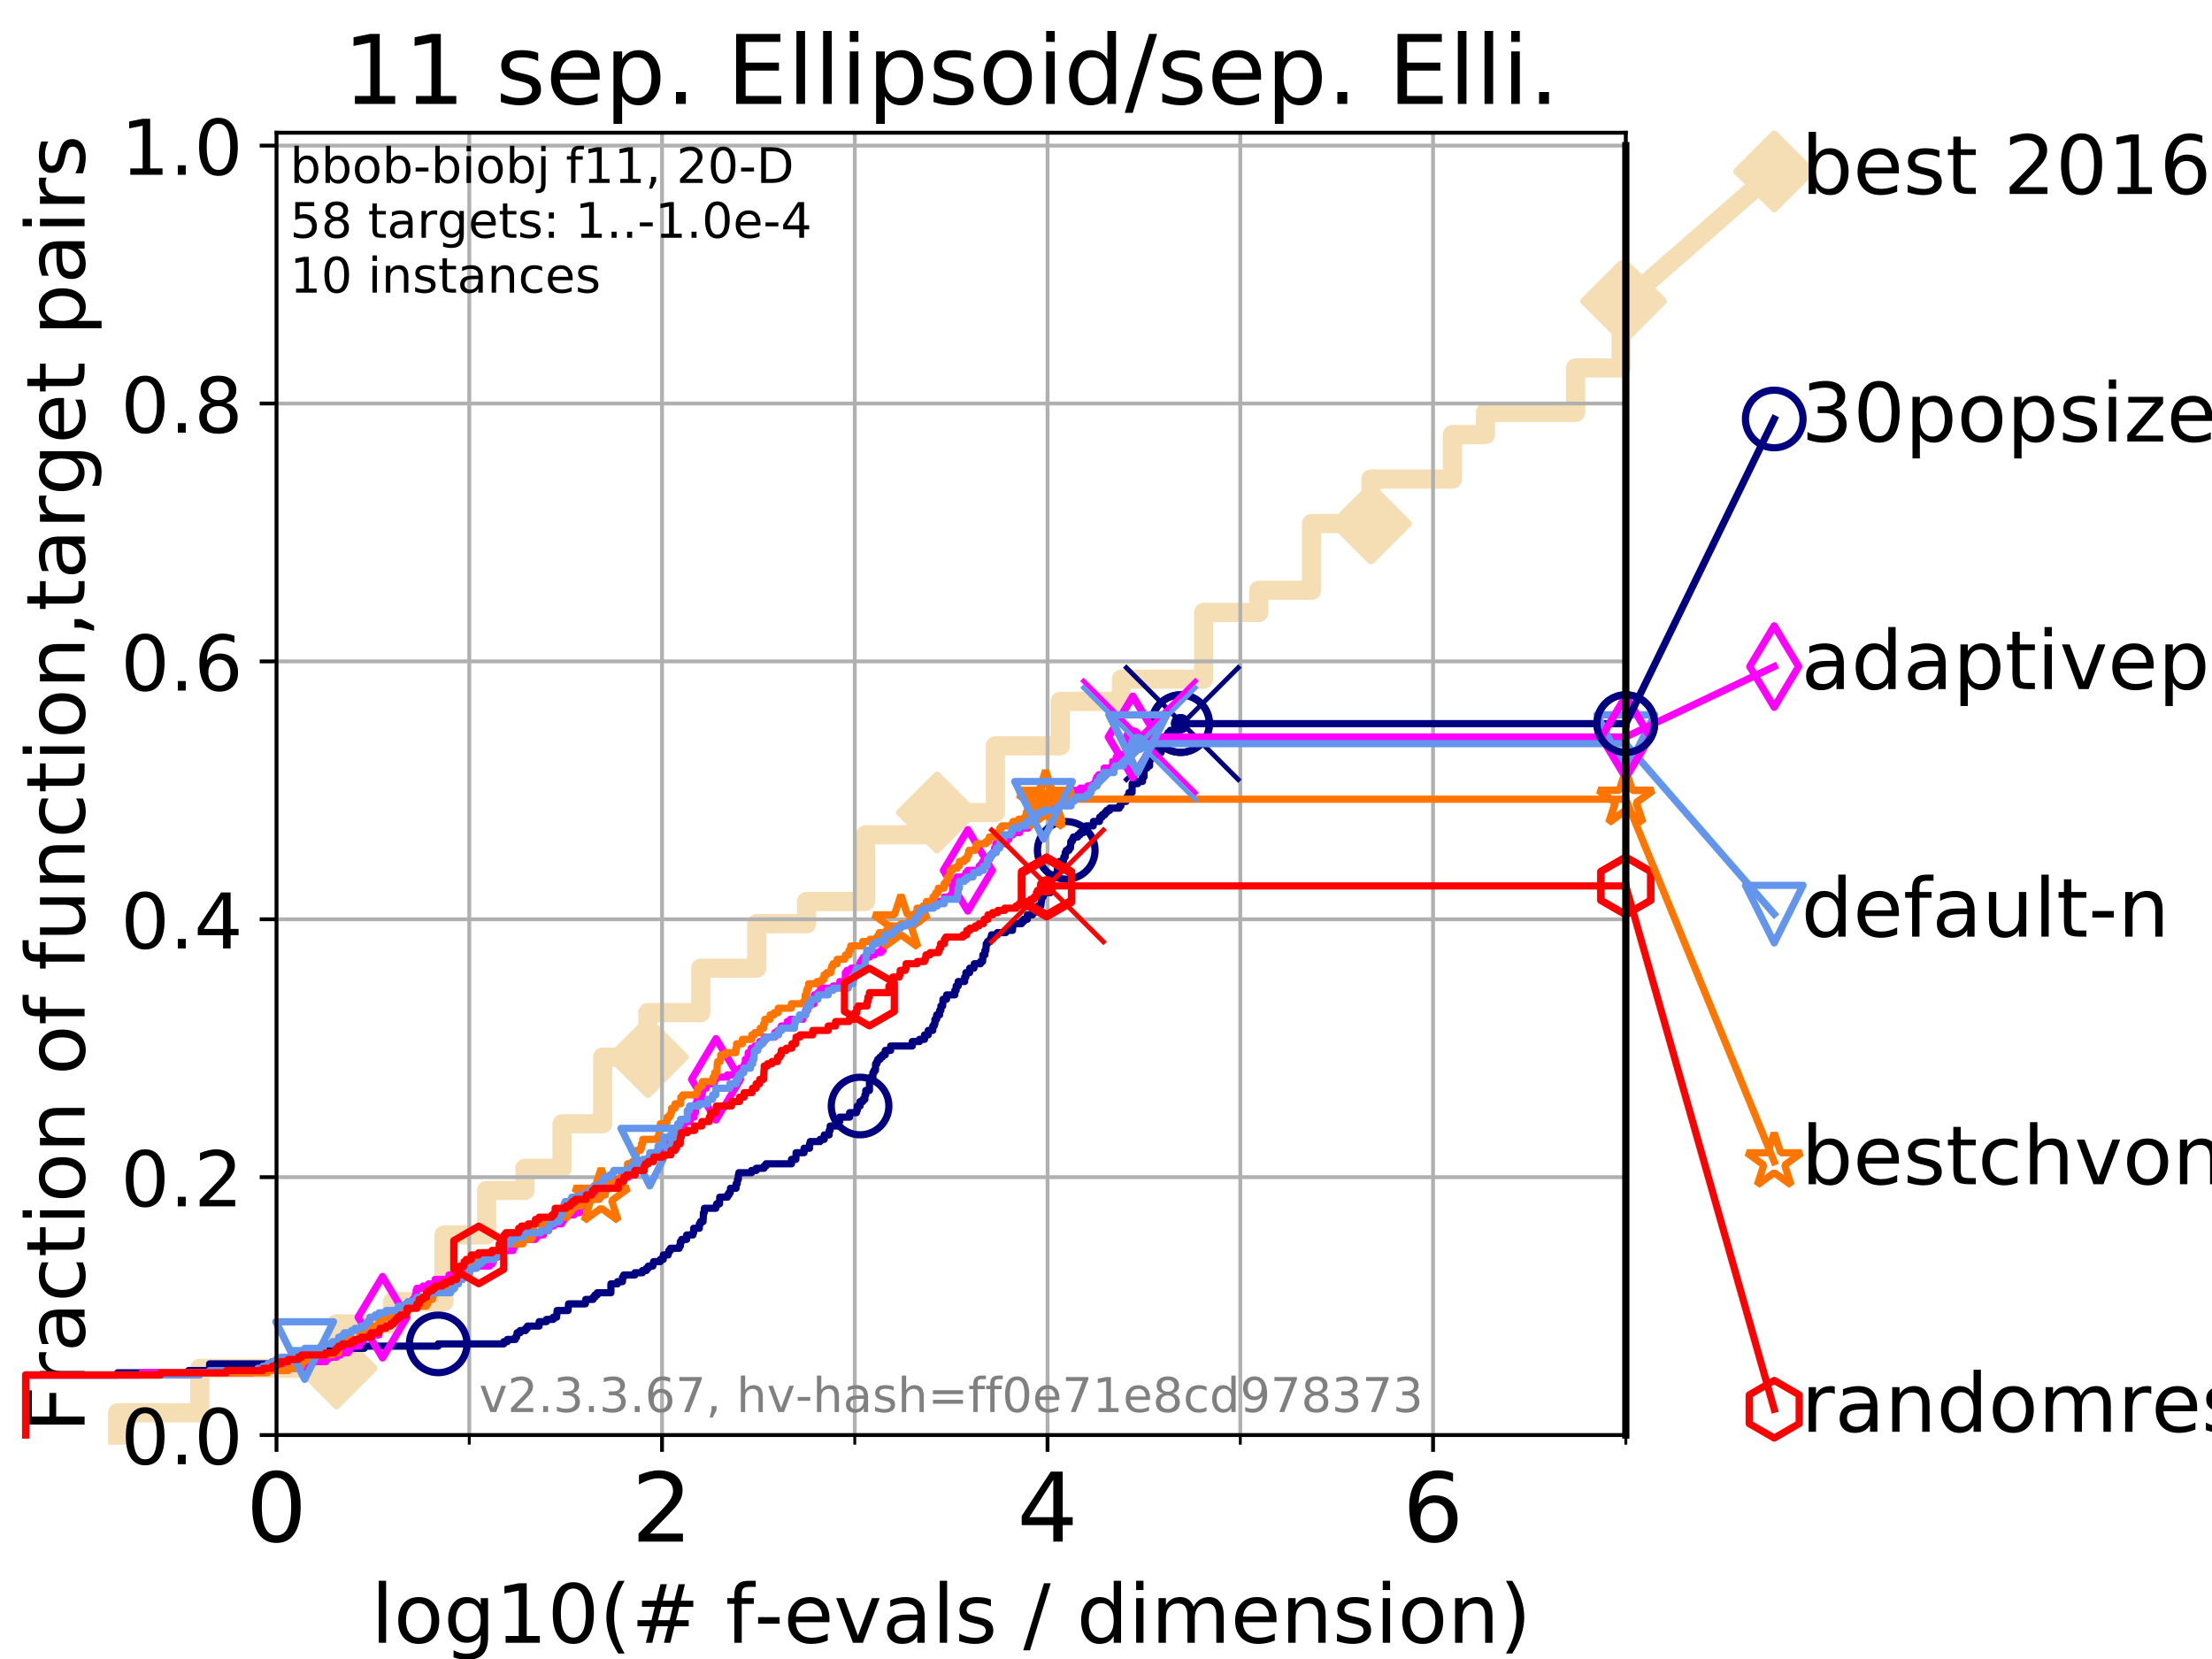 <?xml version="1.0" encoding="utf-8" standalone="no"?>
<!DOCTYPE svg PUBLIC "-//W3C//DTD SVG 1.1//EN"
  "http://www.w3.org/Graphics/SVG/1.1/DTD/svg11.dtd">
<!-- Created with matplotlib (https://matplotlib.org/) -->
<svg height="345.6pt" version="1.1" viewBox="0 0 460.8 345.6" width="460.8pt" xmlns="http://www.w3.org/2000/svg" xmlns:xlink="http://www.w3.org/1999/xlink">
 <defs>
  <style type="text/css">
*{stroke-linecap:butt;stroke-linejoin:round;}
  </style>
 </defs>
 <g id="figure_1">
  <g id="patch_1">
   <path d="M 0 345.6 
L 460.8 345.6 
L 460.8 0 
L 0 0 
z
" style="fill:#ffffff;"/>
  </g>
  <g id="axes_1">
   <g id="patch_2">
    <path d="M 57.6 298.944 
L 338.688 298.944 
L 338.688 27.648 
L 57.6 27.648 
z
" style="fill:#ffffff;"/>
   </g>
   <g id="line2d_1">
    <path d="M 24.516 298.944 
L 24.516 294.313 
L 41.621 294.313 
L 41.621 285.05 
L 70.119 285.05 
L 70.119 275.788 
L 81.776 275.788 
L 81.776 271.157 
L 92.504 271.157 
L 92.504 257.263 
L 101.366 257.263 
L 101.366 248.001 
L 109.357 248.001 
L 109.357 243.37 
L 117.088 243.37 
L 117.088 234.107 
L 125.542 234.107 
L 125.542 220.214 
L 134.963 220.214 
L 134.963 210.951 
L 145.982 210.951 
L 145.982 201.689 
L 157.642 201.689 
L 157.642 192.426 
L 168.025 192.426 
L 168.025 187.795 
L 180.307 187.795 
L 180.307 173.901 
L 195.195 173.901 
L 195.195 169.27 
L 207.358 169.27 
L 207.358 155.377 
L 220.863 155.377 
L 220.863 146.114 
L 233.603 146.114 
L 233.603 141.483 
L 250.743 141.483 
L 250.743 127.589 
L 262.229 127.589 
L 262.229 122.958 
L 273.221 122.958 
L 273.221 109.065 
L 285.6 109.065 
L 285.6 99.802 
L 302.574 99.802 
L 302.574 90.54 
L 309.453 90.54 
L 309.453 85.909 
L 328.238 85.909 
L 328.238 76.646 
L 337.717 76.646 
L 337.717 62.753 
L 338.688 62.753 
" style="fill:none;stroke:#f5deb3;stroke-linecap:square;stroke-width:4;"/>
   </g>
   <g id="line2d_2">
    <defs>
     <path d="M 0 7.778 
L 7.778 0 
L 0 -7.778 
L -7.778 0 
z
" id="m8b464365bf" style="stroke:#f5deb3;stroke-linejoin:miter;stroke-width:1.5;"/>
    </defs>
    <g>
     <use style="fill:#f5deb3;stroke:#f5deb3;stroke-linejoin:miter;stroke-width:1.5;" x="70.119" xlink:href="#m8b464365bf" y="285.05"/>
     <use style="fill:#f5deb3;stroke:#f5deb3;stroke-linejoin:miter;stroke-width:1.5;" x="134.963" xlink:href="#m8b464365bf" y="220.214"/>
     <use style="fill:#f5deb3;stroke:#f5deb3;stroke-linejoin:miter;stroke-width:1.5;" x="195.195" xlink:href="#m8b464365bf" y="169.27"/>
     <use style="fill:#f5deb3;stroke:#f5deb3;stroke-linejoin:miter;stroke-width:1.5;" x="285.6" xlink:href="#m8b464365bf" y="109.065"/>
     <use style="fill:#f5deb3;stroke:#f5deb3;stroke-linejoin:miter;stroke-width:1.5;" x="337.717" xlink:href="#m8b464365bf" y="62.753"/>
     <use style="fill:#f5deb3;stroke:#f5deb3;stroke-linejoin:miter;stroke-width:1.5;" x="338.688" xlink:href="#m8b464365bf" y="62.753"/>
    </g>
   </g>
   <g id="line2d_3">
    <path style="fill:none;stroke:#f5deb3;stroke-linecap:square;stroke-width:4;"/>
    <g/>
   </g>
   <g id="line2d_4">
    <path d="M 338.688 62.753 
L 369.608 35.706 
" style="fill:none;stroke:#f5deb3;stroke-linecap:square;stroke-width:4;"/>
    <g>
     <use style="fill:#f5deb3;stroke:#f5deb3;stroke-linejoin:miter;stroke-width:1.5;" x="338.688" xlink:href="#m8b464365bf" y="62.753"/>
     <use style="fill:#f5deb3;stroke:#f5deb3;stroke-linejoin:miter;stroke-width:1.5;" x="369.608" xlink:href="#m8b464365bf" y="35.706"/>
    </g>
   </g>
   <g id="matplotlib.axis_1">
    <g id="xtick_1">
     <g id="line2d_5">
      <path clip-path="url(#pc62adcfea1)" d="M 57.6 298.944 
L 57.6 27.648 
" style="fill:none;stroke:#b0b0b0;stroke-linecap:square;stroke-width:0.8;"/>
     </g>
     <g id="line2d_6">
      <defs>
       <path d="M 0 0 
L 0 3.5 
" id="m0680362429" style="stroke:#000000;stroke-width:0.8;"/>
      </defs>
      <g>
       <use style="stroke:#000000;stroke-width:0.8;" x="57.6" xlink:href="#m0680362429" y="298.944"/>
      </g>
     </g>
     <g id="text_1">
      <!-- 0 -->
      <defs>
       <path d="M 31.781 66.406 
Q 24.172 66.406 20.328 58.906 
Q 16.5 51.422 16.5 36.375 
Q 16.5 21.391 20.328 13.891 
Q 24.172 6.391 31.781 6.391 
Q 39.453 6.391 43.281 13.891 
Q 47.125 21.391 47.125 36.375 
Q 47.125 51.422 43.281 58.906 
Q 39.453 66.406 31.781 66.406 
z
M 31.781 74.219 
Q 44.047 74.219 50.516 64.516 
Q 56.984 54.828 56.984 36.375 
Q 56.984 17.969 50.516 8.266 
Q 44.047 -1.422 31.781 -1.422 
Q 19.531 -1.422 13.062 8.266 
Q 6.594 17.969 6.594 36.375 
Q 6.594 54.828 13.062 64.516 
Q 19.531 74.219 31.781 74.219 
z
" id="DejaVuSans-48"/>
      </defs>
      <g transform="translate(51.237 321.141)scale(0.2 -0.2)">
       <use xlink:href="#DejaVuSans-48"/>
      </g>
     </g>
    </g>
    <g id="xtick_2">
     <g id="line2d_7">
      <path clip-path="url(#pc62adcfea1)" d="M 137.911 298.944 
L 137.911 27.648 
" style="fill:none;stroke:#b0b0b0;stroke-linecap:square;stroke-width:0.8;"/>
     </g>
     <g id="line2d_8">
      <g>
       <use style="stroke:#000000;stroke-width:0.8;" x="137.911" xlink:href="#m0680362429" y="298.944"/>
      </g>
     </g>
     <g id="text_2">
      <!-- 2 -->
      <defs>
       <path d="M 19.188 8.297 
L 53.609 8.297 
L 53.609 0 
L 7.328 0 
L 7.328 8.297 
Q 12.938 14.109 22.625 23.891 
Q 32.328 33.688 34.812 36.531 
Q 39.547 41.844 41.422 45.531 
Q 43.312 49.219 43.312 52.781 
Q 43.312 58.594 39.234 62.25 
Q 35.156 65.922 28.609 65.922 
Q 23.969 65.922 18.812 64.312 
Q 13.672 62.703 7.812 59.422 
L 7.812 69.391 
Q 13.766 71.781 18.938 73 
Q 24.125 74.219 28.422 74.219 
Q 39.75 74.219 46.484 68.547 
Q 53.219 62.891 53.219 53.422 
Q 53.219 48.922 51.531 44.891 
Q 49.859 40.875 45.406 35.406 
Q 44.188 33.984 37.641 27.219 
Q 31.109 20.453 19.188 8.297 
z
" id="DejaVuSans-50"/>
      </defs>
      <g transform="translate(131.548 321.141)scale(0.2 -0.2)">
       <use xlink:href="#DejaVuSans-50"/>
      </g>
     </g>
    </g>
    <g id="xtick_3">
     <g id="line2d_9">
      <path clip-path="url(#pc62adcfea1)" d="M 218.222 298.944 
L 218.222 27.648 
" style="fill:none;stroke:#b0b0b0;stroke-linecap:square;stroke-width:0.8;"/>
     </g>
     <g id="line2d_10">
      <g>
       <use style="stroke:#000000;stroke-width:0.8;" x="218.222" xlink:href="#m0680362429" y="298.944"/>
      </g>
     </g>
     <g id="text_3">
      <!-- 4 -->
      <defs>
       <path d="M 37.797 64.312 
L 12.891 25.391 
L 37.797 25.391 
z
M 35.203 72.906 
L 47.609 72.906 
L 47.609 25.391 
L 58.016 25.391 
L 58.016 17.188 
L 47.609 17.188 
L 47.609 0 
L 37.797 0 
L 37.797 17.188 
L 4.891 17.188 
L 4.891 26.703 
z
" id="DejaVuSans-52"/>
      </defs>
      <g transform="translate(211.859 321.141)scale(0.2 -0.2)">
       <use xlink:href="#DejaVuSans-52"/>
      </g>
     </g>
    </g>
    <g id="xtick_4">
     <g id="line2d_11">
      <path clip-path="url(#pc62adcfea1)" d="M 298.533 298.944 
L 298.533 27.648 
" style="fill:none;stroke:#b0b0b0;stroke-linecap:square;stroke-width:0.8;"/>
     </g>
     <g id="line2d_12">
      <g>
       <use style="stroke:#000000;stroke-width:0.8;" x="298.533" xlink:href="#m0680362429" y="298.944"/>
      </g>
     </g>
     <g id="text_4">
      <!-- 6 -->
      <defs>
       <path d="M 33.016 40.375 
Q 26.375 40.375 22.484 35.828 
Q 18.609 31.297 18.609 23.391 
Q 18.609 15.531 22.484 10.953 
Q 26.375 6.391 33.016 6.391 
Q 39.656 6.391 43.531 10.953 
Q 47.406 15.531 47.406 23.391 
Q 47.406 31.297 43.531 35.828 
Q 39.656 40.375 33.016 40.375 
z
M 52.594 71.297 
L 52.594 62.312 
Q 48.875 64.062 45.094 64.984 
Q 41.312 65.922 37.594 65.922 
Q 27.828 65.922 22.672 59.328 
Q 17.531 52.734 16.797 39.406 
Q 19.672 43.656 24.016 45.922 
Q 28.375 48.188 33.594 48.188 
Q 44.578 48.188 50.953 41.516 
Q 57.328 34.859 57.328 23.391 
Q 57.328 12.156 50.688 5.359 
Q 44.047 -1.422 33.016 -1.422 
Q 20.359 -1.422 13.672 8.266 
Q 6.984 17.969 6.984 36.375 
Q 6.984 53.656 15.188 63.938 
Q 23.391 74.219 37.203 74.219 
Q 40.922 74.219 44.703 73.484 
Q 48.484 72.75 52.594 71.297 
z
" id="DejaVuSans-54"/>
      </defs>
      <g transform="translate(292.17 321.141)scale(0.2 -0.2)">
       <use xlink:href="#DejaVuSans-54"/>
      </g>
     </g>
    </g>
    <g id="xtick_5">
     <g id="line2d_13">
      <path clip-path="url(#pc62adcfea1)" d="M 97.755 298.944 
L 97.755 27.648 
" style="fill:none;stroke:#b0b0b0;stroke-linecap:square;stroke-width:0.8;"/>
     </g>
     <g id="line2d_14">
      <defs>
       <path d="M 0 0 
L 0 2 
" id="m384bdbbd06" style="stroke:#000000;stroke-width:0.6;"/>
      </defs>
      <g>
       <use style="stroke:#000000;stroke-width:0.6;" x="97.755" xlink:href="#m384bdbbd06" y="298.944"/>
      </g>
     </g>
    </g>
    <g id="xtick_6">
     <g id="line2d_15">
      <path clip-path="url(#pc62adcfea1)" d="M 178.066 298.944 
L 178.066 27.648 
" style="fill:none;stroke:#b0b0b0;stroke-linecap:square;stroke-width:0.8;"/>
     </g>
     <g id="line2d_16">
      <g>
       <use style="stroke:#000000;stroke-width:0.6;" x="178.066" xlink:href="#m384bdbbd06" y="298.944"/>
      </g>
     </g>
    </g>
    <g id="xtick_7">
     <g id="line2d_17">
      <path clip-path="url(#pc62adcfea1)" d="M 258.377 298.944 
L 258.377 27.648 
" style="fill:none;stroke:#b0b0b0;stroke-linecap:square;stroke-width:0.8;"/>
     </g>
     <g id="line2d_18">
      <g>
       <use style="stroke:#000000;stroke-width:0.6;" x="258.377" xlink:href="#m384bdbbd06" y="298.944"/>
      </g>
     </g>
    </g>
    <g id="xtick_8">
     <g id="line2d_19">
      <path clip-path="url(#pc62adcfea1)" d="M 338.688 298.944 
L 338.688 27.648 
" style="fill:none;stroke:#b0b0b0;stroke-linecap:square;stroke-width:0.8;"/>
     </g>
     <g id="line2d_20">
      <g>
       <use style="stroke:#000000;stroke-width:0.6;" x="338.688" xlink:href="#m384bdbbd06" y="298.944"/>
      </g>
     </g>
    </g>
    <g id="text_5">
     <!-- log10(# f-evals / dimension) -->
     <defs>
      <path d="M 9.422 75.984 
L 18.406 75.984 
L 18.406 0 
L 9.422 0 
z
" id="DejaVuSans-108"/>
      <path d="M 30.609 48.391 
Q 23.391 48.391 19.188 42.75 
Q 14.984 37.109 14.984 27.297 
Q 14.984 17.484 19.156 11.844 
Q 23.344 6.203 30.609 6.203 
Q 37.797 6.203 41.984 11.859 
Q 46.188 17.531 46.188 27.297 
Q 46.188 37.016 41.984 42.703 
Q 37.797 48.391 30.609 48.391 
z
M 30.609 56 
Q 42.328 56 49.016 48.375 
Q 55.719 40.766 55.719 27.297 
Q 55.719 13.875 49.016 6.219 
Q 42.328 -1.422 30.609 -1.422 
Q 18.844 -1.422 12.172 6.219 
Q 5.516 13.875 5.516 27.297 
Q 5.516 40.766 12.172 48.375 
Q 18.844 56 30.609 56 
z
" id="DejaVuSans-111"/>
      <path d="M 45.406 27.984 
Q 45.406 37.75 41.375 43.109 
Q 37.359 48.484 30.078 48.484 
Q 22.859 48.484 18.828 43.109 
Q 14.797 37.75 14.797 27.984 
Q 14.797 18.266 18.828 12.891 
Q 22.859 7.516 30.078 7.516 
Q 37.359 7.516 41.375 12.891 
Q 45.406 18.266 45.406 27.984 
z
M 54.391 6.781 
Q 54.391 -7.172 48.188 -13.984 
Q 42 -20.797 29.203 -20.797 
Q 24.469 -20.797 20.266 -20.094 
Q 16.062 -19.391 12.109 -17.922 
L 12.109 -9.188 
Q 16.062 -11.328 19.922 -12.344 
Q 23.781 -13.375 27.781 -13.375 
Q 36.625 -13.375 41.016 -8.766 
Q 45.406 -4.156 45.406 5.172 
L 45.406 9.625 
Q 42.625 4.781 38.281 2.391 
Q 33.938 0 27.875 0 
Q 17.828 0 11.672 7.656 
Q 5.516 15.328 5.516 27.984 
Q 5.516 40.672 11.672 48.328 
Q 17.828 56 27.875 56 
Q 33.938 56 38.281 53.609 
Q 42.625 51.219 45.406 46.391 
L 45.406 54.688 
L 54.391 54.688 
z
" id="DejaVuSans-103"/>
      <path d="M 12.406 8.297 
L 28.516 8.297 
L 28.516 63.922 
L 10.984 60.406 
L 10.984 69.391 
L 28.422 72.906 
L 38.281 72.906 
L 38.281 8.297 
L 54.391 8.297 
L 54.391 0 
L 12.406 0 
z
" id="DejaVuSans-49"/>
      <path d="M 31 75.875 
Q 24.469 64.656 21.281 53.656 
Q 18.109 42.672 18.109 31.391 
Q 18.109 20.125 21.312 9.062 
Q 24.516 -2 31 -13.188 
L 23.188 -13.188 
Q 15.875 -1.703 12.234 9.375 
Q 8.594 20.453 8.594 31.391 
Q 8.594 42.281 12.203 53.312 
Q 15.828 64.359 23.188 75.875 
z
" id="DejaVuSans-40"/>
      <path d="M 51.125 44 
L 36.922 44 
L 32.812 27.688 
L 47.125 27.688 
z
M 43.797 71.781 
L 38.719 51.516 
L 52.984 51.516 
L 58.109 71.781 
L 65.922 71.781 
L 60.891 51.516 
L 76.125 51.516 
L 76.125 44 
L 58.984 44 
L 54.984 27.688 
L 70.516 27.688 
L 70.516 20.219 
L 53.078 20.219 
L 48 0 
L 40.188 0 
L 45.219 20.219 
L 30.906 20.219 
L 25.875 0 
L 18.016 0 
L 23.094 20.219 
L 7.719 20.219 
L 7.719 27.688 
L 24.906 27.688 
L 29 44 
L 13.281 44 
L 13.281 51.516 
L 30.906 51.516 
L 35.891 71.781 
z
" id="DejaVuSans-35"/>
      <path id="DejaVuSans-32"/>
      <path d="M 37.109 75.984 
L 37.109 68.5 
L 28.516 68.5 
Q 23.688 68.5 21.797 66.547 
Q 19.922 64.594 19.922 59.516 
L 19.922 54.688 
L 34.719 54.688 
L 34.719 47.703 
L 19.922 47.703 
L 19.922 0 
L 10.891 0 
L 10.891 47.703 
L 2.297 47.703 
L 2.297 54.688 
L 10.891 54.688 
L 10.891 58.5 
Q 10.891 67.625 15.141 71.797 
Q 19.391 75.984 28.609 75.984 
z
" id="DejaVuSans-102"/>
      <path d="M 4.891 31.391 
L 31.203 31.391 
L 31.203 23.391 
L 4.891 23.391 
z
" id="DejaVuSans-45"/>
      <path d="M 56.203 29.594 
L 56.203 25.203 
L 14.891 25.203 
Q 15.484 15.922 20.484 11.062 
Q 25.484 6.203 34.422 6.203 
Q 39.594 6.203 44.453 7.469 
Q 49.312 8.734 54.109 11.281 
L 54.109 2.781 
Q 49.266 0.734 44.188 -0.344 
Q 39.109 -1.422 33.891 -1.422 
Q 20.797 -1.422 13.156 6.188 
Q 5.516 13.812 5.516 26.812 
Q 5.516 40.234 12.766 48.109 
Q 20.016 56 32.328 56 
Q 43.359 56 49.781 48.891 
Q 56.203 41.797 56.203 29.594 
z
M 47.219 32.234 
Q 47.125 39.594 43.094 43.984 
Q 39.062 48.391 32.422 48.391 
Q 24.906 48.391 20.391 44.141 
Q 15.875 39.891 15.188 32.172 
z
" id="DejaVuSans-101"/>
      <path d="M 2.984 54.688 
L 12.5 54.688 
L 29.594 8.797 
L 46.688 54.688 
L 56.203 54.688 
L 35.688 0 
L 23.484 0 
z
" id="DejaVuSans-118"/>
      <path d="M 34.281 27.484 
Q 23.391 27.484 19.188 25 
Q 14.984 22.516 14.984 16.5 
Q 14.984 11.719 18.141 8.906 
Q 21.297 6.109 26.703 6.109 
Q 34.188 6.109 38.703 11.406 
Q 43.219 16.703 43.219 25.484 
L 43.219 27.484 
z
M 52.203 31.203 
L 52.203 0 
L 43.219 0 
L 43.219 8.297 
Q 40.141 3.328 35.547 0.953 
Q 30.953 -1.422 24.312 -1.422 
Q 15.922 -1.422 10.953 3.297 
Q 6 8.016 6 15.922 
Q 6 25.141 12.172 29.828 
Q 18.359 34.516 30.609 34.516 
L 43.219 34.516 
L 43.219 35.406 
Q 43.219 41.609 39.141 45 
Q 35.062 48.391 27.688 48.391 
Q 23 48.391 18.547 47.266 
Q 14.109 46.141 10.016 43.891 
L 10.016 52.203 
Q 14.938 54.109 19.578 55.047 
Q 24.219 56 28.609 56 
Q 40.484 56 46.344 49.844 
Q 52.203 43.703 52.203 31.203 
z
" id="DejaVuSans-97"/>
      <path d="M 44.281 53.078 
L 44.281 44.578 
Q 40.484 46.531 36.375 47.5 
Q 32.281 48.484 27.875 48.484 
Q 21.188 48.484 17.844 46.438 
Q 14.5 44.391 14.5 40.281 
Q 14.5 37.156 16.891 35.375 
Q 19.281 33.594 26.516 31.984 
L 29.594 31.297 
Q 39.156 29.25 43.188 25.516 
Q 47.219 21.781 47.219 15.094 
Q 47.219 7.469 41.188 3.016 
Q 35.156 -1.422 24.609 -1.422 
Q 20.219 -1.422 15.453 -0.562 
Q 10.688 0.297 5.422 2 
L 5.422 11.281 
Q 10.406 8.688 15.234 7.391 
Q 20.062 6.109 24.812 6.109 
Q 31.156 6.109 34.562 8.281 
Q 37.984 10.453 37.984 14.406 
Q 37.984 18.062 35.516 20.016 
Q 33.062 21.969 24.703 23.781 
L 21.578 24.516 
Q 13.234 26.266 9.516 29.906 
Q 5.812 33.547 5.812 39.891 
Q 5.812 47.609 11.281 51.797 
Q 16.75 56 26.812 56 
Q 31.781 56 36.172 55.266 
Q 40.578 54.547 44.281 53.078 
z
" id="DejaVuSans-115"/>
      <path d="M 25.391 72.906 
L 33.688 72.906 
L 8.297 -9.281 
L 0 -9.281 
z
" id="DejaVuSans-47"/>
      <path d="M 45.406 46.391 
L 45.406 75.984 
L 54.391 75.984 
L 54.391 0 
L 45.406 0 
L 45.406 8.203 
Q 42.578 3.328 38.25 0.953 
Q 33.938 -1.422 27.875 -1.422 
Q 17.969 -1.422 11.734 6.484 
Q 5.516 14.406 5.516 27.297 
Q 5.516 40.188 11.734 48.094 
Q 17.969 56 27.875 56 
Q 33.938 56 38.25 53.625 
Q 42.578 51.266 45.406 46.391 
z
M 14.797 27.297 
Q 14.797 17.391 18.875 11.75 
Q 22.953 6.109 30.078 6.109 
Q 37.203 6.109 41.297 11.75 
Q 45.406 17.391 45.406 27.297 
Q 45.406 37.203 41.297 42.844 
Q 37.203 48.484 30.078 48.484 
Q 22.953 48.484 18.875 42.844 
Q 14.797 37.203 14.797 27.297 
z
" id="DejaVuSans-100"/>
      <path d="M 9.422 54.688 
L 18.406 54.688 
L 18.406 0 
L 9.422 0 
z
M 9.422 75.984 
L 18.406 75.984 
L 18.406 64.594 
L 9.422 64.594 
z
" id="DejaVuSans-105"/>
      <path d="M 52 44.188 
Q 55.375 50.25 60.062 53.125 
Q 64.75 56 71.094 56 
Q 79.641 56 84.281 50.016 
Q 88.922 44.047 88.922 33.016 
L 88.922 0 
L 79.891 0 
L 79.891 32.719 
Q 79.891 40.578 77.094 44.375 
Q 74.312 48.188 68.609 48.188 
Q 61.625 48.188 57.562 43.547 
Q 53.516 38.922 53.516 30.906 
L 53.516 0 
L 44.484 0 
L 44.484 32.719 
Q 44.484 40.625 41.703 44.406 
Q 38.922 48.188 33.109 48.188 
Q 26.219 48.188 22.156 43.531 
Q 18.109 38.875 18.109 30.906 
L 18.109 0 
L 9.078 0 
L 9.078 54.688 
L 18.109 54.688 
L 18.109 46.188 
Q 21.188 51.219 25.484 53.609 
Q 29.781 56 35.688 56 
Q 41.656 56 45.828 52.969 
Q 50 49.953 52 44.188 
z
" id="DejaVuSans-109"/>
      <path d="M 54.891 33.016 
L 54.891 0 
L 45.906 0 
L 45.906 32.719 
Q 45.906 40.484 42.875 44.328 
Q 39.844 48.188 33.797 48.188 
Q 26.516 48.188 22.312 43.547 
Q 18.109 38.922 18.109 30.906 
L 18.109 0 
L 9.078 0 
L 9.078 54.688 
L 18.109 54.688 
L 18.109 46.188 
Q 21.344 51.125 25.703 53.562 
Q 30.078 56 35.797 56 
Q 45.219 56 50.047 50.172 
Q 54.891 44.344 54.891 33.016 
z
" id="DejaVuSans-110"/>
      <path d="M 8.016 75.875 
L 15.828 75.875 
Q 23.141 64.359 26.781 53.312 
Q 30.422 42.281 30.422 31.391 
Q 30.422 20.453 26.781 9.375 
Q 23.141 -1.703 15.828 -13.188 
L 8.016 -13.188 
Q 14.5 -2 17.703 9.062 
Q 20.906 20.125 20.906 31.391 
Q 20.906 42.672 17.703 53.656 
Q 14.5 64.656 8.016 75.875 
z
" id="DejaVuSans-41"/>
     </defs>
     <g transform="translate(77.303 342.218)scale(0.17 -0.17)">
      <use xlink:href="#DejaVuSans-108"/>
      <use x="27.783" xlink:href="#DejaVuSans-111"/>
      <use x="88.965" xlink:href="#DejaVuSans-103"/>
      <use x="152.441" xlink:href="#DejaVuSans-49"/>
      <use x="216.064" xlink:href="#DejaVuSans-48"/>
      <use x="279.688" xlink:href="#DejaVuSans-40"/>
      <use x="318.701" xlink:href="#DejaVuSans-35"/>
      <use x="402.49" xlink:href="#DejaVuSans-32"/>
      <use x="434.277" xlink:href="#DejaVuSans-102"/>
      <use x="469.404" xlink:href="#DejaVuSans-45"/>
      <use x="505.488" xlink:href="#DejaVuSans-101"/>
      <use x="567.012" xlink:href="#DejaVuSans-118"/>
      <use x="626.191" xlink:href="#DejaVuSans-97"/>
      <use x="687.471" xlink:href="#DejaVuSans-108"/>
      <use x="715.254" xlink:href="#DejaVuSans-115"/>
      <use x="767.354" xlink:href="#DejaVuSans-32"/>
      <use x="799.141" xlink:href="#DejaVuSans-47"/>
      <use x="832.832" xlink:href="#DejaVuSans-32"/>
      <use x="864.619" xlink:href="#DejaVuSans-100"/>
      <use x="928.096" xlink:href="#DejaVuSans-105"/>
      <use x="955.879" xlink:href="#DejaVuSans-109"/>
      <use x="1053.291" xlink:href="#DejaVuSans-101"/>
      <use x="1114.814" xlink:href="#DejaVuSans-110"/>
      <use x="1178.193" xlink:href="#DejaVuSans-115"/>
      <use x="1230.293" xlink:href="#DejaVuSans-105"/>
      <use x="1258.076" xlink:href="#DejaVuSans-111"/>
      <use x="1319.258" xlink:href="#DejaVuSans-110"/>
      <use x="1382.637" xlink:href="#DejaVuSans-41"/>
     </g>
    </g>
   </g>
   <g id="matplotlib.axis_2">
    <g id="ytick_1">
     <g id="line2d_21">
      <path clip-path="url(#pc62adcfea1)" d="M 57.6 298.944 
L 338.688 298.944 
" style="fill:none;stroke:#b0b0b0;stroke-linecap:square;stroke-width:0.8;"/>
     </g>
     <g id="line2d_22">
      <defs>
       <path d="M 0 0 
L -3.5 0 
" id="m2f8d49fdc3" style="stroke:#000000;stroke-width:0.8;"/>
      </defs>
      <g>
       <use style="stroke:#000000;stroke-width:0.8;" x="57.6" xlink:href="#m2f8d49fdc3" y="298.944"/>
      </g>
     </g>
     <g id="text_6">
      <!-- 0.0 -->
      <defs>
       <path d="M 10.688 12.406 
L 21 12.406 
L 21 0 
L 10.688 0 
z
" id="DejaVuSans-46"/>
      </defs>
      <g transform="translate(25.155 305.023)scale(0.16 -0.16)">
       <use xlink:href="#DejaVuSans-48"/>
       <use x="63.623" xlink:href="#DejaVuSans-46"/>
       <use x="95.41" xlink:href="#DejaVuSans-48"/>
      </g>
     </g>
    </g>
    <g id="ytick_2">
     <g id="line2d_23">
      <path clip-path="url(#pc62adcfea1)" d="M 57.6 245.222 
L 338.688 245.222 
" style="fill:none;stroke:#b0b0b0;stroke-linecap:square;stroke-width:0.8;"/>
     </g>
     <g id="line2d_24">
      <g>
       <use style="stroke:#000000;stroke-width:0.8;" x="57.6" xlink:href="#m2f8d49fdc3" y="245.222"/>
      </g>
     </g>
     <g id="text_7">
      <!-- 0.2 -->
      <g transform="translate(25.155 251.301)scale(0.16 -0.16)">
       <use xlink:href="#DejaVuSans-48"/>
       <use x="63.623" xlink:href="#DejaVuSans-46"/>
       <use x="95.41" xlink:href="#DejaVuSans-50"/>
      </g>
     </g>
    </g>
    <g id="ytick_3">
     <g id="line2d_25">
      <path clip-path="url(#pc62adcfea1)" d="M 57.6 191.5 
L 338.688 191.5 
" style="fill:none;stroke:#b0b0b0;stroke-linecap:square;stroke-width:0.8;"/>
     </g>
     <g id="line2d_26">
      <g>
       <use style="stroke:#000000;stroke-width:0.8;" x="57.6" xlink:href="#m2f8d49fdc3" y="191.5"/>
      </g>
     </g>
     <g id="text_8">
      <!-- 0.4 -->
      <g transform="translate(25.155 197.579)scale(0.16 -0.16)">
       <use xlink:href="#DejaVuSans-48"/>
       <use x="63.623" xlink:href="#DejaVuSans-46"/>
       <use x="95.41" xlink:href="#DejaVuSans-52"/>
      </g>
     </g>
    </g>
    <g id="ytick_4">
     <g id="line2d_27">
      <path clip-path="url(#pc62adcfea1)" d="M 57.6 137.778 
L 338.688 137.778 
" style="fill:none;stroke:#b0b0b0;stroke-linecap:square;stroke-width:0.8;"/>
     </g>
     <g id="line2d_28">
      <g>
       <use style="stroke:#000000;stroke-width:0.8;" x="57.6" xlink:href="#m2f8d49fdc3" y="137.778"/>
      </g>
     </g>
     <g id="text_9">
      <!-- 0.6 -->
      <g transform="translate(25.155 143.857)scale(0.16 -0.16)">
       <use xlink:href="#DejaVuSans-48"/>
       <use x="63.623" xlink:href="#DejaVuSans-46"/>
       <use x="95.41" xlink:href="#DejaVuSans-54"/>
      </g>
     </g>
    </g>
    <g id="ytick_5">
     <g id="line2d_29">
      <path clip-path="url(#pc62adcfea1)" d="M 57.6 84.056 
L 338.688 84.056 
" style="fill:none;stroke:#b0b0b0;stroke-linecap:square;stroke-width:0.8;"/>
     </g>
     <g id="line2d_30">
      <g>
       <use style="stroke:#000000;stroke-width:0.8;" x="57.6" xlink:href="#m2f8d49fdc3" y="84.056"/>
      </g>
     </g>
     <g id="text_10">
      <!-- 0.8 -->
      <defs>
       <path d="M 31.781 34.625 
Q 24.75 34.625 20.719 30.859 
Q 16.703 27.094 16.703 20.516 
Q 16.703 13.922 20.719 10.156 
Q 24.75 6.391 31.781 6.391 
Q 38.812 6.391 42.859 10.172 
Q 46.922 13.969 46.922 20.516 
Q 46.922 27.094 42.891 30.859 
Q 38.875 34.625 31.781 34.625 
z
M 21.922 38.812 
Q 15.578 40.375 12.031 44.719 
Q 8.5 49.078 8.5 55.328 
Q 8.5 64.062 14.719 69.141 
Q 20.953 74.219 31.781 74.219 
Q 42.672 74.219 48.875 69.141 
Q 55.078 64.062 55.078 55.328 
Q 55.078 49.078 51.531 44.719 
Q 48 40.375 41.703 38.812 
Q 48.828 37.156 52.797 32.312 
Q 56.781 27.484 56.781 20.516 
Q 56.781 9.906 50.312 4.234 
Q 43.844 -1.422 31.781 -1.422 
Q 19.734 -1.422 13.25 4.234 
Q 6.781 9.906 6.781 20.516 
Q 6.781 27.484 10.781 32.312 
Q 14.797 37.156 21.922 38.812 
z
M 18.312 54.391 
Q 18.312 48.734 21.844 45.562 
Q 25.391 42.391 31.781 42.391 
Q 38.141 42.391 41.719 45.562 
Q 45.312 48.734 45.312 54.391 
Q 45.312 60.062 41.719 63.234 
Q 38.141 66.406 31.781 66.406 
Q 25.391 66.406 21.844 63.234 
Q 18.312 60.062 18.312 54.391 
z
" id="DejaVuSans-56"/>
      </defs>
      <g transform="translate(25.155 90.135)scale(0.16 -0.16)">
       <use xlink:href="#DejaVuSans-48"/>
       <use x="63.623" xlink:href="#DejaVuSans-46"/>
       <use x="95.41" xlink:href="#DejaVuSans-56"/>
      </g>
     </g>
    </g>
    <g id="ytick_6">
     <g id="line2d_31">
      <path clip-path="url(#pc62adcfea1)" d="M 57.6 30.334 
L 338.688 30.334 
" style="fill:none;stroke:#b0b0b0;stroke-linecap:square;stroke-width:0.8;"/>
     </g>
     <g id="line2d_32">
      <g>
       <use style="stroke:#000000;stroke-width:0.8;" x="57.6" xlink:href="#m2f8d49fdc3" y="30.334"/>
      </g>
     </g>
     <g id="text_11">
      <!-- 1.0 -->
      <g transform="translate(25.155 36.413)scale(0.16 -0.16)">
       <use xlink:href="#DejaVuSans-49"/>
       <use x="63.623" xlink:href="#DejaVuSans-46"/>
       <use x="95.41" xlink:href="#DejaVuSans-48"/>
      </g>
     </g>
    </g>
    <g id="text_12">
     <!-- Fraction of function,target pairs -->
     <defs>
      <path d="M 9.812 72.906 
L 51.703 72.906 
L 51.703 64.594 
L 19.672 64.594 
L 19.672 43.109 
L 48.578 43.109 
L 48.578 34.812 
L 19.672 34.812 
L 19.672 0 
L 9.812 0 
z
" id="DejaVuSans-70"/>
      <path d="M 41.109 46.297 
Q 39.594 47.172 37.812 47.578 
Q 36.031 48 33.891 48 
Q 26.266 48 22.188 43.047 
Q 18.109 38.094 18.109 28.812 
L 18.109 0 
L 9.078 0 
L 9.078 54.688 
L 18.109 54.688 
L 18.109 46.188 
Q 20.953 51.172 25.484 53.578 
Q 30.031 56 36.531 56 
Q 37.453 56 38.578 55.875 
Q 39.703 55.766 41.062 55.516 
z
" id="DejaVuSans-114"/>
      <path d="M 48.781 52.594 
L 48.781 44.188 
Q 44.969 46.297 41.141 47.344 
Q 37.312 48.391 33.406 48.391 
Q 24.656 48.391 19.812 42.844 
Q 14.984 37.312 14.984 27.297 
Q 14.984 17.281 19.812 11.734 
Q 24.656 6.203 33.406 6.203 
Q 37.312 6.203 41.141 7.25 
Q 44.969 8.297 48.781 10.406 
L 48.781 2.094 
Q 45.016 0.344 40.984 -0.531 
Q 36.969 -1.422 32.422 -1.422 
Q 20.062 -1.422 12.781 6.344 
Q 5.516 14.109 5.516 27.297 
Q 5.516 40.672 12.859 48.328 
Q 20.219 56 33.016 56 
Q 37.156 56 41.109 55.141 
Q 45.062 54.297 48.781 52.594 
z
" id="DejaVuSans-99"/>
      <path d="M 18.312 70.219 
L 18.312 54.688 
L 36.812 54.688 
L 36.812 47.703 
L 18.312 47.703 
L 18.312 18.016 
Q 18.312 11.328 20.141 9.422 
Q 21.969 7.516 27.594 7.516 
L 36.812 7.516 
L 36.812 0 
L 27.594 0 
Q 17.188 0 13.234 3.875 
Q 9.281 7.766 9.281 18.016 
L 9.281 47.703 
L 2.688 47.703 
L 2.688 54.688 
L 9.281 54.688 
L 9.281 70.219 
z
" id="DejaVuSans-116"/>
      <path d="M 8.5 21.578 
L 8.5 54.688 
L 17.484 54.688 
L 17.484 21.922 
Q 17.484 14.156 20.5 10.266 
Q 23.531 6.391 29.594 6.391 
Q 36.859 6.391 41.078 11.031 
Q 45.312 15.672 45.312 23.688 
L 45.312 54.688 
L 54.297 54.688 
L 54.297 0 
L 45.312 0 
L 45.312 8.406 
Q 42.047 3.422 37.719 1 
Q 33.406 -1.422 27.688 -1.422 
Q 18.266 -1.422 13.375 4.438 
Q 8.5 10.297 8.5 21.578 
z
M 31.109 56 
z
" id="DejaVuSans-117"/>
      <path d="M 11.719 12.406 
L 22.016 12.406 
L 22.016 4 
L 14.016 -11.625 
L 7.719 -11.625 
L 11.719 4 
z
" id="DejaVuSans-44"/>
      <path d="M 18.109 8.203 
L 18.109 -20.797 
L 9.078 -20.797 
L 9.078 54.688 
L 18.109 54.688 
L 18.109 46.391 
Q 20.953 51.266 25.266 53.625 
Q 29.594 56 35.594 56 
Q 45.562 56 51.781 48.094 
Q 58.016 40.188 58.016 27.297 
Q 58.016 14.406 51.781 6.484 
Q 45.562 -1.422 35.594 -1.422 
Q 29.594 -1.422 25.266 0.953 
Q 20.953 3.328 18.109 8.203 
z
M 48.688 27.297 
Q 48.688 37.203 44.609 42.844 
Q 40.531 48.484 33.406 48.484 
Q 26.266 48.484 22.188 42.844 
Q 18.109 37.203 18.109 27.297 
Q 18.109 17.391 22.188 11.75 
Q 26.266 6.109 33.406 6.109 
Q 40.531 6.109 44.609 11.75 
Q 48.688 17.391 48.688 27.297 
z
" id="DejaVuSans-112"/>
     </defs>
     <g transform="translate(17.62 298.435)rotate(-90)scale(0.17 -0.17)">
      <use xlink:href="#DejaVuSans-70"/>
      <use x="57.41" xlink:href="#DejaVuSans-114"/>
      <use x="98.523" xlink:href="#DejaVuSans-97"/>
      <use x="159.803" xlink:href="#DejaVuSans-99"/>
      <use x="214.783" xlink:href="#DejaVuSans-116"/>
      <use x="253.992" xlink:href="#DejaVuSans-105"/>
      <use x="281.775" xlink:href="#DejaVuSans-111"/>
      <use x="342.957" xlink:href="#DejaVuSans-110"/>
      <use x="406.336" xlink:href="#DejaVuSans-32"/>
      <use x="438.123" xlink:href="#DejaVuSans-111"/>
      <use x="499.305" xlink:href="#DejaVuSans-102"/>
      <use x="534.51" xlink:href="#DejaVuSans-32"/>
      <use x="566.297" xlink:href="#DejaVuSans-102"/>
      <use x="601.502" xlink:href="#DejaVuSans-117"/>
      <use x="664.881" xlink:href="#DejaVuSans-110"/>
      <use x="728.26" xlink:href="#DejaVuSans-99"/>
      <use x="783.24" xlink:href="#DejaVuSans-116"/>
      <use x="822.449" xlink:href="#DejaVuSans-105"/>
      <use x="850.232" xlink:href="#DejaVuSans-111"/>
      <use x="911.414" xlink:href="#DejaVuSans-110"/>
      <use x="974.793" xlink:href="#DejaVuSans-44"/>
      <use x="1006.58" xlink:href="#DejaVuSans-116"/>
      <use x="1045.789" xlink:href="#DejaVuSans-97"/>
      <use x="1107.068" xlink:href="#DejaVuSans-114"/>
      <use x="1148.166" xlink:href="#DejaVuSans-103"/>
      <use x="1211.643" xlink:href="#DejaVuSans-101"/>
      <use x="1273.166" xlink:href="#DejaVuSans-116"/>
      <use x="1312.375" xlink:href="#DejaVuSans-32"/>
      <use x="1344.162" xlink:href="#DejaVuSans-112"/>
      <use x="1407.639" xlink:href="#DejaVuSans-97"/>
      <use x="1468.918" xlink:href="#DejaVuSans-105"/>
      <use x="1496.701" xlink:href="#DejaVuSans-114"/>
      <use x="1537.814" xlink:href="#DejaVuSans-115"/>
     </g>
    </g>
   </g>
   <g id="line2d_33">
    <defs>
     <path d="M 0 1.5 
C 0.398 1.5 0.779 1.342 1.061 1.061 
C 1.342 0.779 1.5 0.398 1.5 0 
C 1.5 -0.398 1.342 -0.779 1.061 -1.061 
C 0.779 -1.342 0.398 -1.5 0 -1.5 
C -0.398 -1.5 -0.779 -1.342 -1.061 -1.061 
C -1.342 -0.779 -1.5 -0.398 -1.5 0 
C -1.5 0.398 -1.342 0.779 -1.061 1.061 
C -0.779 1.342 -0.398 1.5 0 1.5 
z
" id="m4ebd8a8340" style="stroke:#f5deb3;"/>
    </defs>
    <g>
     <use style="fill:#f5deb3;stroke:#f5deb3;" x="337.717" xlink:href="#m4ebd8a8340" y="62.753"/>
     <use style="fill:#f5deb3;stroke:#f5deb3;" x="337.717" xlink:href="#m4ebd8a8340" y="62.753"/>
    </g>
   </g>
   <g id="line2d_34">
    <defs>
     <path d="M 0 1.5 
C 0.398 1.5 0.779 1.342 1.061 1.061 
C 1.342 0.779 1.5 0.398 1.5 0 
C 1.5 -0.398 1.342 -0.779 1.061 -1.061 
C 0.779 -1.342 0.398 -1.5 0 -1.5 
C -0.398 -1.5 -0.779 -1.342 -1.061 -1.061 
C -1.342 -0.779 -1.5 -0.398 -1.5 0 
C -1.5 0.398 -1.342 0.779 -1.061 1.061 
C -0.779 1.342 -0.398 1.5 0 1.5 
z
" id="m626fb59692" style="stroke:#000080;"/>
    </defs>
    <g>
     <use style="fill:#000080;stroke:#000080;" x="245.94" xlink:href="#m626fb59692" y="150.745"/>
     <use style="fill:#000080;stroke:#000080;" x="245.94" xlink:href="#m626fb59692" y="150.745"/>
    </g>
   </g>
   <g id="line2d_35">
    <path d="M 5.357 298.944 
L 5.357 286.44 
L 24.516 286.44 
L 24.516 285.977 
L 39.292 285.977 
L 39.292 285.514 
L 43.675 285.514 
L 43.675 284.124 
L 56.705 284.124 
L 56.705 283.661 
L 57.6 283.661 
L 57.6 283.198 
L 61.491 283.198 
L 61.491 282.735 
L 63.468 282.735 
L 63.468 282.272 
L 65.243 282.272 
L 65.243 281.809 
L 68.793 281.809 
L 68.793 280.882 
L 75.864 280.882 
L 75.864 280.419 
L 91.284 280.419 
L 91.284 279.956 
L 104.942 279.956 
L 104.942 279.493 
L 105.677 279.493 
L 105.677 279.03 
L 107.365 279.03 
L 107.365 278.567 
L 107.614 278.567 
L 107.713 277.64 
L 108.342 277.64 
L 108.342 277.177 
L 109.491 277.177 
L 109.491 276.714 
L 109.887 276.714 
L 109.887 276.251 
L 112.319 276.251 
L 112.319 275.325 
L 113.839 275.325 
L 113.839 274.862 
L 115.238 274.862 
L 115.238 274.399 
L 115.959 274.399 
L 116.05 273.009 
L 118.337 273.009 
L 118.444 271.62 
L 121.953 271.62 
L 122.018 270.694 
L 123.554 270.694 
L 123.554 270.231 
L 123.927 270.231 
L 123.927 269.767 
L 124.426 269.767 
L 124.426 269.304 
L 127.262 269.304 
L 127.262 267.452 
L 128.635 267.452 
L 128.635 266.989 
L 129.672 266.989 
L 129.672 266.062 
L 129.936 266.062 
L 129.936 265.599 
L 132.267 265.599 
L 132.267 265.136 
L 133.833 265.136 
L 133.833 264.673 
L 134.651 264.673 
L 134.651 264.21 
L 135.046 264.21 
L 135.046 263.747 
L 136.005 263.747 
L 136.005 263.284 
L 136.151 263.284 
L 136.151 262.821 
L 137.559 262.821 
L 137.559 262.357 
L 138.171 262.357 
L 138.171 261.431 
L 139.188 261.431 
L 139.188 260.968 
L 139.326 260.968 
L 139.326 260.505 
L 139.668 260.505 
L 139.668 260.042 
L 141.493 260.042 
L 141.493 259.579 
L 141.725 259.579 
L 141.725 258.653 
L 142.01 258.653 
L 142.01 258.189 
L 143.041 258.189 
L 143.047 257.263 
L 144.342 257.263 
L 144.342 256.8 
L 144.499 256.8 
L 144.499 255.874 
L 145.683 255.874 
L 145.683 254.948 
L 145.927 254.948 
L 145.927 254.484 
L 146.458 254.484 
L 146.543 252.632 
L 146.713 252.632 
L 146.739 251.706 
L 149.118 251.706 
L 149.118 251.243 
L 149.291 251.243 
L 149.291 250.779 
L 149.894 250.779 
L 149.929 249.39 
L 151.538 249.39 
L 151.538 248.927 
L 151.854 248.927 
L 151.854 248.464 
L 152.126 248.464 
L 152.176 247.538 
L 153.341 247.538 
L 153.341 246.611 
L 153.581 246.611 
L 153.627 245.685 
L 153.813 245.685 
L 153.813 244.759 
L 153.925 244.759 
L 153.925 244.296 
L 156.56 244.296 
L 156.56 243.833 
L 157.546 243.833 
L 157.546 243.37 
L 159.163 243.37 
L 159.163 242.906 
L 159.573 242.906 
L 159.573 242.443 
L 164.881 242.443 
L 164.881 241.517 
L 165.8 241.517 
L 165.84 240.128 
L 167.499 240.128 
L 167.499 239.201 
L 168.642 239.201 
L 168.642 238.275 
L 168.783 238.275 
L 168.783 237.812 
L 170.835 237.812 
L 170.835 237.349 
L 171.707 237.349 
L 171.707 236.423 
L 172.728 236.423 
L 172.728 235.496 
L 172.936 235.496 
L 172.936 234.57 
L 174.749 234.57 
L 174.749 233.644 
L 174.93 233.644 
L 174.93 232.718 
L 176.991 232.718 
L 176.991 231.792 
L 178.418 231.792 
L 178.418 231.328 
L 178.59 231.328 
L 178.59 230.402 
L 179.168 230.402 
L 179.168 229.476 
L 179.752 229.476 
L 179.752 229.013 
L 180.174 229.013 
L 180.174 228.087 
L 180.359 228.087 
L 180.359 227.16 
L 181.123 227.16 
L 181.123 225.308 
L 181.385 225.308 
L 181.385 224.382 
L 181.844 224.382 
L 181.844 223.455 
L 182.068 223.455 
L 182.068 222.992 
L 182.378 222.992 
L 182.396 221.603 
L 182.668 221.603 
L 182.668 221.14 
L 182.857 221.14 
L 182.857 220.677 
L 183.325 220.677 
L 183.325 220.214 
L 183.81 220.214 
L 183.81 219.75 
L 184.412 219.75 
L 184.412 218.824 
L 185.534 218.824 
L 185.534 217.898 
L 190.039 217.898 
L 190.039 216.972 
L 191.548 216.972 
L 191.548 216.509 
L 192.598 216.509 
L 192.598 215.582 
L 193.365 215.582 
L 193.365 214.656 
L 194.311 214.656 
L 194.311 213.73 
L 194.614 213.73 
L 194.614 213.267 
L 194.766 213.267 
L 194.766 212.34 
L 195.124 212.34 
L 195.124 211.414 
L 195.743 211.414 
L 195.743 210.488 
L 196.005 210.488 
L 196.005 209.562 
L 196.375 209.562 
L 196.437 208.172 
L 197.175 208.172 
L 197.196 207.246 
L 198.906 207.246 
L 198.906 206.32 
L 199.19 206.32 
L 199.19 205.394 
L 199.609 205.394 
L 199.609 204.467 
L 200.953 204.467 
L 200.953 203.541 
L 201.215 203.541 
L 201.215 202.615 
L 201.993 202.615 
L 202.01 201.689 
L 202.89 201.689 
L 202.968 200.762 
L 204.261 200.762 
L 204.261 200.299 
L 204.696 200.299 
L 204.76 198.91 
L 205.181 198.91 
L 205.181 197.984 
L 205.387 197.984 
L 205.461 196.594 
L 205.722 196.594 
L 205.722 196.131 
L 206.24 196.131 
L 206.24 195.668 
L 206.438 195.668 
L 206.438 195.205 
L 206.555 195.205 
L 206.555 194.742 
L 207.757 194.742 
L 207.757 194.279 
L 209.512 194.279 
L 209.512 193.816 
L 210.922 193.816 
L 210.975 192.889 
L 211.063 192.889 
L 211.063 192.426 
L 212.803 192.426 
L 212.803 191.963 
L 213.269 191.963 
L 213.269 191.5 
L 214.021 191.5 
L 214.021 190.574 
L 215.096 190.574 
L 215.096 190.111 
L 215.546 190.111 
L 215.546 189.648 
L 215.939 189.648 
L 215.939 189.184 
L 216.263 189.184 
L 216.263 188.721 
L 216.828 188.721 
L 216.909 187.795 
L 216.969 187.795 
L 216.969 186.869 
L 217.288 186.869 
L 217.288 186.406 
L 217.471 186.406 
L 217.471 185.943 
L 218.85 185.943 
L 218.85 185.016 
L 219.013 185.016 
L 219.055 183.164 
L 219.298 183.164 
L 219.298 182.238 
L 220.234 182.238 
L 220.273 180.848 
L 220.465 180.848 
L 220.465 179.922 
L 220.713 179.922 
L 220.713 179.459 
L 221.538 179.459 
L 221.603 178.533 
L 221.901 178.533 
L 221.901 177.606 
L 222.117 177.606 
L 222.117 177.143 
L 222.675 177.143 
L 222.675 176.68 
L 222.986 176.68 
L 223.072 175.291 
L 223.37 175.291 
L 223.37 174.828 
L 223.598 174.828 
L 223.598 174.365 
L 224.522 174.365 
L 224.522 173.901 
L 225.013 173.901 
L 225.013 173.438 
L 225.726 173.438 
L 225.726 172.975 
L 226.048 172.975 
L 226.048 172.512 
L 226.213 172.512 
L 226.213 172.049 
L 227.73 172.049 
L 227.777 171.123 
L 229.046 171.123 
L 229.105 170.196 
L 229.611 170.196 
L 229.611 169.733 
L 230.154 169.733 
L 230.154 169.27 
L 230.545 169.27 
L 230.545 168.807 
L 231.176 168.807 
L 231.176 168.344 
L 233.191 168.344 
L 233.191 167.881 
L 233.502 167.881 
L 233.502 166.955 
L 234.571 166.955 
L 234.571 166.492 
L 234.748 166.492 
L 234.748 166.028 
L 235.058 166.028 
L 235.058 165.565 
L 235.181 165.565 
L 235.181 165.102 
L 235.833 165.102 
L 235.848 163.25 
L 237.012 163.25 
L 237.012 162.787 
L 238.008 162.787 
L 238.008 161.86 
L 238.315 161.86 
L 238.334 160.008 
L 238.949 160.008 
L 238.949 159.545 
L 239.48 159.545 
L 239.494 158.155 
L 239.818 158.155 
L 239.818 157.229 
L 241.369 157.229 
L 241.369 156.766 
L 241.892 156.766 
L 241.99 155.84 
L 242.668 155.84 
L 242.668 154.914 
L 242.971 154.914 
L 243.063 153.061 
L 243.341 153.061 
L 243.341 152.598 
L 243.795 152.598 
L 243.795 152.135 
L 245.279 152.135 
L 245.279 151.209 
L 245.94 151.209 
L 245.94 150.745 
L 338.688 150.745 
L 338.688 150.745 
" style="fill:none;stroke:#000080;stroke-linecap:square;stroke-width:1.5;"/>
   </g>
   <g id="line2d_36">
    <defs>
     <path d="M 0 6 
C 1.591 6 3.117 5.368 4.243 4.243 
C 5.368 3.117 6 1.591 6 0 
C 6 -1.591 5.368 -3.117 4.243 -4.243 
C 3.117 -5.368 1.591 -6 0 -6 
C -1.591 -6 -3.117 -5.368 -4.243 -4.243 
C -5.368 -3.117 -6 -1.591 -6 0 
C -6 1.591 -5.368 3.117 -4.243 4.243 
C -3.117 5.368 -1.591 6 0 6 
z
" id="mc48d18eedf" style="stroke:#000080;stroke-width:1.5;"/>
    </defs>
    <g>
     <use style="fill-opacity:0;stroke:#000080;stroke-width:1.5;" x="91.284" xlink:href="#mc48d18eedf" y="279.956"/>
     <use style="fill-opacity:0;stroke:#000080;stroke-width:1.5;" x="179.168" xlink:href="#mc48d18eedf" y="230.402"/>
     <use style="fill-opacity:0;stroke:#000080;stroke-width:1.5;" x="222.117" xlink:href="#mc48d18eedf" y="177.143"/>
     <use style="fill-opacity:0;stroke:#000080;stroke-width:1.5;" x="245.94" xlink:href="#mc48d18eedf" y="150.745"/>
     <use style="fill-opacity:0;stroke:#000080;stroke-width:1.5;" x="245.94" xlink:href="#mc48d18eedf" y="150.745"/>
     <use style="fill-opacity:0;stroke:#000080;stroke-width:1.5;" x="338.688" xlink:href="#mc48d18eedf" y="150.745"/>
    </g>
   </g>
   <g id="line2d_37">
    <path style="fill:none;stroke:#000080;stroke-linecap:square;stroke-width:1.5;"/>
    <g/>
   </g>
   <g id="line2d_38">
    <path clip-path="url(#pc62adcfea1)" d="M 246.29 150.745 
" style="fill:none;stroke:#000080;stroke-linecap:square;stroke-width:1.5;"/>
    <defs>
     <path d="M -12 12 
L 12 -12 
M -12 -12 
L 12 12 
" id="m0f2624b865" style="stroke:#000080;"/>
    </defs>
    <g clip-path="url(#pc62adcfea1)">
     <use style="fill:#000080;stroke:#000080;" x="246.29" xlink:href="#m0f2624b865" y="150.745"/>
    </g>
   </g>
   <g id="line2d_39">
    <defs>
     <path d="M 0 1.5 
C 0.398 1.5 0.779 1.342 1.061 1.061 
C 1.342 0.779 1.5 0.398 1.5 0 
C 1.5 -0.398 1.342 -0.779 1.061 -1.061 
C 0.779 -1.342 0.398 -1.5 0 -1.5 
C -0.398 -1.5 -0.779 -1.342 -1.061 -1.061 
C -1.342 -0.779 -1.5 -0.398 -1.5 0 
C -1.5 0.398 -1.342 0.779 -1.061 1.061 
C -0.779 1.342 -0.398 1.5 0 1.5 
z
" id="m79bc344a8c" style="stroke:#ff00ff;"/>
    </defs>
    <g>
     <use style="fill:#ff00ff;stroke:#ff00ff;" x="236.002" xlink:href="#m79bc344a8c" y="153.524"/>
     <use style="fill:#ff00ff;stroke:#ff00ff;" x="236.002" xlink:href="#m79bc344a8c" y="153.524"/>
    </g>
   </g>
   <g id="line2d_40">
    <path d="M 5.357 298.944 
L 5.357 286.44 
L 29.533 286.44 
L 29.533 285.977 
L 52.583 285.977 
L 52.583 285.514 
L 54.766 285.514 
L 54.766 285.05 
L 63.468 285.05 
L 63.468 284.587 
L 64.08 284.587 
L 64.08 283.661 
L 67.851 283.661 
L 67.851 283.198 
L 68.328 283.198 
L 68.328 282.735 
L 70.119 282.735 
L 70.119 282.272 
L 70.949 282.272 
L 70.949 281.809 
L 72.5 281.809 
L 72.5 281.345 
L 72.868 281.345 
L 72.868 280.419 
L 74.922 280.419 
L 74.922 279.493 
L 75.556 279.493 
L 75.556 279.03 
L 75.864 279.03 
L 75.864 278.567 
L 77.047 278.567 
L 77.047 278.104 
L 78.942 278.104 
L 78.942 276.251 
L 79.447 276.251 
L 79.447 275.325 
L 79.695 275.325 
L 79.695 274.399 
L 80.881 274.399 
L 80.881 273.935 
L 81.776 273.935 
L 81.776 273.472 
L 81.993 273.472 
L 81.993 273.009 
L 82.833 273.009 
L 82.833 272.546 
L 83.635 272.546 
L 83.635 272.083 
L 84.588 272.083 
L 84.588 271.62 
L 86.013 271.62 
L 86.013 270.694 
L 86.518 270.694 
L 86.518 269.767 
L 86.684 269.767 
L 86.684 268.841 
L 86.847 268.841 
L 86.847 268.378 
L 88.105 268.378 
L 88.105 267.915 
L 89.278 267.915 
L 89.278 267.452 
L 90.641 267.452 
L 90.641 266.526 
L 93.534 266.526 
L 93.534 265.599 
L 94.506 265.599 
L 94.506 265.136 
L 94.921 265.136 
L 94.921 264.673 
L 96.111 264.673 
L 96.111 264.21 
L 98.606 264.21 
L 98.606 263.747 
L 101.992 263.747 
L 101.992 263.284 
L 102.531 263.284 
L 102.531 262.821 
L 102.794 262.821 
L 102.794 262.357 
L 102.924 262.357 
L 102.924 261.894 
L 103.623 261.894 
L 103.623 260.968 
L 103.747 260.968 
L 103.747 260.505 
L 106.855 260.505 
L 106.855 260.042 
L 107.06 260.042 
L 107.06 259.116 
L 108.006 259.116 
L 108.006 258.653 
L 108.995 258.653 
L 108.995 258.189 
L 111.545 258.189 
L 111.545 257.726 
L 111.897 257.726 
L 111.897 257.263 
L 113.204 257.263 
L 113.204 256.8 
L 113.347 256.8 
L 113.347 256.337 
L 114.318 256.337 
L 114.318 255.411 
L 115.302 255.411 
L 115.302 254.948 
L 117.001 254.948 
L 117.001 254.484 
L 117.317 254.484 
L 117.317 254.021 
L 117.598 254.021 
L 117.598 253.095 
L 119.578 253.095 
L 119.578 252.632 
L 120.736 252.632 
L 120.736 251.706 
L 120.899 251.706 
L 120.899 251.243 
L 121.49 251.243 
L 121.557 249.853 
L 123.554 249.853 
L 123.554 249.39 
L 123.712 249.39 
L 123.712 248.927 
L 124.463 248.927 
L 124.463 248.464 
L 125.524 248.464 
L 125.524 247.538 
L 125.927 247.538 
L 125.927 246.611 
L 126.49 246.611 
L 126.49 246.148 
L 127.83 246.148 
L 127.83 245.685 
L 129.419 245.685 
L 129.419 245.222 
L 130.94 245.222 
L 130.94 244.759 
L 132.315 244.759 
L 132.315 244.296 
L 132.434 244.296 
L 132.434 243.833 
L 133.33 243.833 
L 133.33 243.37 
L 134.106 243.37 
L 134.106 242.443 
L 134.45 242.443 
L 134.45 241.98 
L 135.169 241.98 
L 135.169 241.517 
L 135.622 241.517 
L 135.622 240.591 
L 136.943 240.591 
L 136.943 239.665 
L 138.11 239.665 
L 138.11 239.201 
L 138.502 239.201 
L 138.502 237.812 
L 139.293 237.812 
L 139.293 236.886 
L 141.907 236.886 
L 141.907 235.96 
L 142.045 235.96 
L 142.045 235.033 
L 142.459 235.033 
L 142.459 234.107 
L 142.647 234.107 
L 142.647 233.644 
L 143.766 233.644 
L 143.766 232.718 
L 144.576 232.718 
L 144.576 231.792 
L 144.877 231.792 
L 144.894 229.939 
L 145.201 229.939 
L 145.201 229.013 
L 145.395 229.013 
L 145.395 228.087 
L 145.998 228.087 
L 145.998 227.623 
L 146.335 227.623 
L 146.335 226.697 
L 147.124 226.697 
L 147.124 225.771 
L 148.747 225.771 
L 148.747 224.845 
L 149.164 224.845 
L 149.164 224.382 
L 151.514 224.382 
L 151.514 223.918 
L 153.294 223.918 
L 153.294 223.455 
L 154.14 223.455 
L 154.14 222.529 
L 154.936 222.529 
L 154.936 222.066 
L 155.083 222.066 
L 155.083 221.603 
L 155.274 221.603 
L 155.274 220.677 
L 155.82 220.677 
L 155.867 219.287 
L 156.5 219.287 
L 156.5 218.361 
L 157.261 218.361 
L 157.261 217.898 
L 158.277 217.898 
L 158.277 216.972 
L 159.196 216.972 
L 159.196 216.045 
L 161.395 216.045 
L 161.395 215.119 
L 162.021 215.119 
L 162.021 214.656 
L 162.752 214.656 
L 162.752 213.73 
L 163.995 213.73 
L 163.995 212.804 
L 164.662 212.804 
L 164.662 212.34 
L 167.267 212.34 
L 167.267 211.414 
L 167.812 211.414 
L 167.812 210.488 
L 168.234 210.488 
L 168.234 209.562 
L 168.4 209.562 
L 168.4 209.099 
L 169.58 209.099 
L 169.642 207.246 
L 170.406 207.246 
L 170.406 206.783 
L 170.953 206.783 
L 170.953 205.857 
L 173.544 205.857 
L 173.544 205.394 
L 174.941 205.394 
L 174.941 204.467 
L 176.085 204.467 
L 176.105 202.615 
L 176.444 202.615 
L 176.444 202.152 
L 177.34 202.152 
L 177.34 201.689 
L 179.097 201.689 
L 179.097 200.762 
L 179.294 200.762 
L 179.294 200.299 
L 179.592 200.299 
L 179.592 199.836 
L 179.92 199.836 
L 179.92 199.373 
L 181.204 199.373 
L 181.204 198.91 
L 182.18 198.91 
L 182.18 198.447 
L 183.493 198.447 
L 183.493 197.984 
L 183.963 197.984 
L 184.014 196.594 
L 184.301 196.594 
L 184.301 196.131 
L 184.515 196.131 
L 184.515 195.205 
L 185.087 195.205 
L 185.087 194.742 
L 185.948 194.742 
L 185.948 193.816 
L 186.727 193.816 
L 186.727 193.353 
L 187.519 193.353 
L 187.519 192.889 
L 188.273 192.889 
L 188.273 192.426 
L 190.76 192.426 
L 190.76 191.963 
L 191.515 191.963 
L 191.515 191.5 
L 191.671 191.5 
L 191.671 191.037 
L 191.909 191.037 
L 191.909 190.574 
L 192.162 190.574 
L 192.162 190.111 
L 192.625 190.111 
L 192.625 189.184 
L 193.257 189.184 
L 193.257 188.721 
L 193.387 188.721 
L 193.387 188.258 
L 193.595 188.258 
L 193.595 187.795 
L 196.747 187.795 
L 196.747 186.869 
L 198.066 186.869 
L 198.066 186.406 
L 198.444 186.406 
L 198.533 184.553 
L 198.72 184.553 
L 198.72 183.627 
L 199.263 183.627 
L 199.312 182.701 
L 200.999 182.701 
L 200.999 182.238 
L 201.225 182.238 
L 201.225 181.775 
L 201.621 181.775 
L 201.621 181.311 
L 204.012 181.311 
L 204.012 180.385 
L 204.45 180.385 
L 204.45 179.922 
L 204.735 179.922 
L 204.735 179.459 
L 205.655 179.459 
L 205.655 178.996 
L 206.073 178.996 
L 206.073 178.533 
L 206.426 178.533 
L 206.426 178.07 
L 206.788 178.07 
L 206.788 177.606 
L 207.144 177.606 
L 207.191 176.68 
L 207.45 176.68 
L 207.45 175.754 
L 209.626 175.754 
L 209.626 174.828 
L 210.167 174.828 
L 210.167 174.365 
L 210.32 174.365 
L 210.32 173.901 
L 211.001 173.901 
L 211.001 173.438 
L 212.423 173.438 
L 212.463 172.512 
L 214.206 172.512 
L 214.206 171.586 
L 214.589 171.586 
L 214.589 171.123 
L 215.01 171.123 
L 215.01 170.196 
L 215.397 170.196 
L 215.397 169.733 
L 216.121 169.733 
L 216.121 169.27 
L 217.734 169.27 
L 217.734 168.807 
L 218.308 168.807 
L 218.308 168.344 
L 218.777 168.344 
L 218.777 167.881 
L 219.075 167.881 
L 219.087 166.955 
L 221.39 166.955 
L 221.39 166.492 
L 222.45 166.492 
L 222.45 165.565 
L 223.599 165.565 
L 223.629 164.639 
L 225.049 164.639 
L 225.049 164.176 
L 226.623 164.176 
L 226.623 163.713 
L 227.802 163.713 
L 227.802 163.25 
L 228.312 163.25 
L 228.312 162.323 
L 228.496 162.323 
L 228.496 161.86 
L 228.882 161.86 
L 228.882 161.397 
L 229.881 161.397 
L 229.881 160.934 
L 230.008 160.934 
L 230.008 160.008 
L 231.77 160.008 
L 231.798 158.618 
L 232.541 158.618 
L 232.541 157.692 
L 233.675 157.692 
L 233.675 157.229 
L 234.647 157.229 
L 234.647 156.303 
L 235.017 156.303 
L 235.017 155.377 
L 235.31 155.377 
L 235.31 154.914 
L 235.718 154.914 
L 235.718 154.45 
L 236.002 154.45 
L 236.002 153.524 
L 338.688 153.524 
L 338.688 153.524 
" style="fill:none;stroke:#ff00ff;stroke-linecap:square;stroke-width:1.5;"/>
   </g>
   <g id="line2d_41">
    <defs>
     <path d="M 0 8.485 
L 5.091 0 
L 0 -8.485 
L -5.091 0 
z
" id="mb435d1d43e" style="stroke:#ff00ff;stroke-linejoin:miter;stroke-width:1.5;"/>
    </defs>
    <g>
     <use style="fill-opacity:0;stroke:#ff00ff;stroke-linejoin:miter;stroke-width:1.5;" x="79.695" xlink:href="#mb435d1d43e" y="274.399"/>
     <use style="fill-opacity:0;stroke:#ff00ff;stroke-linejoin:miter;stroke-width:1.5;" x="149.164" xlink:href="#mb435d1d43e" y="224.845"/>
     <use style="fill-opacity:0;stroke:#ff00ff;stroke-linejoin:miter;stroke-width:1.5;" x="201.621" xlink:href="#mb435d1d43e" y="181.311"/>
     <use style="fill-opacity:0;stroke:#ff00ff;stroke-linejoin:miter;stroke-width:1.5;" x="236.002" xlink:href="#mb435d1d43e" y="153.524"/>
     <use style="fill-opacity:0;stroke:#ff00ff;stroke-linejoin:miter;stroke-width:1.5;" x="236.002" xlink:href="#mb435d1d43e" y="153.524"/>
     <use style="fill-opacity:0;stroke:#ff00ff;stroke-linejoin:miter;stroke-width:1.5;" x="338.688" xlink:href="#mb435d1d43e" y="153.524"/>
    </g>
   </g>
   <g id="line2d_42">
    <path style="fill:none;stroke:#ff00ff;stroke-linecap:square;stroke-width:1.5;"/>
    <g/>
   </g>
   <g id="line2d_43">
    <path clip-path="url(#pc62adcfea1)" d="M 237.381 153.524 
" style="fill:none;stroke:#ff00ff;stroke-linecap:square;stroke-width:1.5;"/>
    <defs>
     <path d="M -12 12 
L 12 -12 
M -12 -12 
L 12 12 
" id="m17d3a32b35" style="stroke:#ff00ff;"/>
    </defs>
    <g clip-path="url(#pc62adcfea1)">
     <use style="fill:#ff00ff;stroke:#ff00ff;" x="237.381" xlink:href="#m17d3a32b35" y="153.524"/>
    </g>
   </g>
   <g id="line2d_44">
    <defs>
     <path d="M 0 1.5 
C 0.398 1.5 0.779 1.342 1.061 1.061 
C 1.342 0.779 1.5 0.398 1.5 0 
C 1.5 -0.398 1.342 -0.779 1.061 -1.061 
C 0.779 -1.342 0.398 -1.5 0 -1.5 
C -0.398 -1.5 -0.779 -1.342 -1.061 -1.061 
C -1.342 -0.779 -1.5 -0.398 -1.5 0 
C -1.5 0.398 -1.342 0.779 -1.061 1.061 
C -0.779 1.342 -0.398 1.5 0 1.5 
z
" id="m131a33aab7" style="stroke:#ff7500;"/>
    </defs>
    <g>
     <use style="fill:#ff7500;stroke:#ff7500;" x="217.822" xlink:href="#m131a33aab7" y="166.492"/>
     <use style="fill:#ff7500;stroke:#ff7500;" x="217.822" xlink:href="#m131a33aab7" y="166.492"/>
    </g>
   </g>
   <g id="line2d_45">
    <path d="M 5.357 298.944 
L 5.357 286.44 
L 33.424 286.44 
L 33.424 285.977 
L 55.763 285.977 
L 55.763 285.514 
L 60.037 285.514 
L 60.037 285.05 
L 61.491 285.05 
L 61.491 284.587 
L 62.834 284.587 
L 62.834 283.661 
L 63.468 283.661 
L 63.468 283.198 
L 65.243 283.198 
L 65.243 282.272 
L 69.246 282.272 
L 69.246 281.809 
L 70.539 281.809 
L 70.539 279.956 
L 70.949 279.956 
L 70.949 279.493 
L 71.742 279.493 
L 71.742 279.03 
L 74.922 279.03 
L 74.922 278.104 
L 75.242 278.104 
L 75.242 277.64 
L 75.556 277.64 
L 75.556 276.714 
L 77.885 276.714 
L 77.885 276.251 
L 78.942 276.251 
L 78.942 275.325 
L 79.695 275.325 
L 79.695 274.399 
L 81.776 274.399 
L 81.776 273.935 
L 82.418 273.935 
L 82.418 273.472 
L 84.588 273.472 
L 84.588 273.009 
L 85.136 273.009 
L 85.136 272.546 
L 85.315 272.546 
L 85.315 272.083 
L 88.847 272.083 
L 88.847 271.62 
L 89.135 271.62 
L 89.135 270.694 
L 90.108 270.694 
L 90.108 269.767 
L 90.377 269.767 
L 90.377 269.304 
L 90.771 269.304 
L 90.771 268.378 
L 92.969 268.378 
L 92.969 267.452 
L 94.401 267.452 
L 94.401 266.989 
L 95.526 266.989 
L 95.526 266.526 
L 96.396 266.526 
L 96.396 265.599 
L 97.492 265.599 
L 97.492 265.136 
L 97.842 265.136 
L 97.842 264.21 
L 98.186 264.21 
L 98.271 262.821 
L 98.606 262.821 
L 98.606 262.357 
L 99.098 262.357 
L 99.098 261.894 
L 100.117 261.894 
L 100.117 261.431 
L 100.716 261.431 
L 100.716 260.968 
L 102.465 260.968 
L 102.465 260.505 
L 104.295 260.505 
L 104.295 259.579 
L 105.229 259.579 
L 105.229 259.116 
L 108.949 259.116 
L 108.949 258.189 
L 110.653 258.189 
L 110.653 257.726 
L 110.942 257.726 
L 110.942 256.8 
L 111.105 256.8 
L 111.186 255.411 
L 111.266 255.411 
L 111.266 254.948 
L 113.977 254.948 
L 113.977 254.484 
L 114.284 254.484 
L 114.284 254.021 
L 115.989 254.021 
L 115.989 253.558 
L 118.203 253.558 
L 118.203 252.632 
L 118.813 252.632 
L 118.813 252.169 
L 119.174 252.169 
L 119.174 251.706 
L 119.652 251.706 
L 119.652 251.243 
L 121.083 251.243 
L 121.083 250.316 
L 122.573 250.316 
L 122.573 249.853 
L 124.836 249.853 
L 124.836 249.39 
L 125.238 249.39 
L 125.238 248.927 
L 126.083 248.927 
L 126.083 248.001 
L 126.406 248.001 
L 126.406 247.538 
L 126.954 247.538 
L 126.954 246.611 
L 127.706 246.611 
L 127.706 246.148 
L 128.915 246.148 
L 128.915 245.685 
L 129.233 245.685 
L 129.233 245.222 
L 130.019 245.222 
L 130.087 243.833 
L 130.651 243.833 
L 130.744 242.443 
L 131.716 242.443 
L 131.716 241.98 
L 132.446 241.98 
L 132.553 239.665 
L 133.387 239.665 
L 133.387 239.201 
L 133.634 239.201 
L 133.634 238.275 
L 133.899 238.275 
L 133.899 237.349 
L 136.952 237.349 
L 136.952 236.886 
L 137.235 236.886 
L 137.344 235.033 
L 137.55 235.033 
L 137.55 234.107 
L 138.811 234.107 
L 138.811 233.644 
L 138.985 233.644 
L 138.985 232.718 
L 139.509 232.718 
L 139.509 232.255 
L 139.747 232.255 
L 139.747 231.792 
L 139.895 231.792 
L 139.895 230.865 
L 140.641 230.865 
L 140.641 229.939 
L 141.802 229.939 
L 141.837 228.55 
L 142.243 228.55 
L 142.243 228.087 
L 145.057 228.087 
L 145.057 227.623 
L 145.316 227.623 
L 145.316 226.697 
L 145.733 226.697 
L 145.733 226.234 
L 146.319 226.234 
L 146.319 225.308 
L 148.554 225.308 
L 148.554 224.382 
L 148.883 224.382 
L 148.883 223.455 
L 149.368 223.455 
L 149.418 221.603 
L 149.504 221.603 
L 149.504 221.14 
L 150.025 221.14 
L 150.025 220.677 
L 150.146 220.677 
L 150.146 219.75 
L 151.13 219.75 
L 151.13 219.287 
L 153.301 219.287 
L 153.301 218.361 
L 153.445 218.361 
L 153.445 217.435 
L 154.645 217.435 
L 154.645 216.509 
L 156.613 216.509 
L 156.613 215.582 
L 157.229 215.582 
L 157.229 215.119 
L 158.364 215.119 
L 158.364 214.193 
L 159.08 214.193 
L 159.08 213.267 
L 159.334 213.267 
L 159.334 212.34 
L 160.433 212.34 
L 160.433 211.414 
L 161.268 211.414 
L 161.268 210.951 
L 162.111 210.951 
L 162.111 210.025 
L 164.855 210.025 
L 164.855 209.099 
L 167.362 209.099 
L 167.362 208.635 
L 167.664 208.635 
L 167.751 207.246 
L 168.021 207.246 
L 168.021 206.32 
L 168.225 206.32 
L 168.225 205.857 
L 168.444 205.857 
L 168.444 204.931 
L 170.226 204.931 
L 170.226 204.467 
L 171.222 204.467 
L 171.222 204.004 
L 171.666 204.004 
L 171.666 203.078 
L 172.222 203.078 
L 172.222 202.615 
L 173.102 202.615 
L 173.151 201.689 
L 173.278 201.689 
L 173.278 201.226 
L 173.533 201.226 
L 173.533 200.762 
L 174.387 200.762 
L 174.387 199.836 
L 175.948 199.836 
L 175.948 199.373 
L 176.156 199.373 
L 176.156 198.91 
L 176.855 198.91 
L 176.855 197.984 
L 177.214 197.984 
L 177.214 197.057 
L 179.711 197.057 
L 179.711 196.131 
L 181.23 196.131 
L 181.23 195.668 
L 182.62 195.668 
L 182.62 195.205 
L 182.973 195.205 
L 182.973 194.742 
L 183.199 194.742 
L 183.199 194.279 
L 184.64 194.279 
L 184.64 193.816 
L 184.956 193.816 
L 184.956 193.353 
L 185.254 193.353 
L 185.254 192.889 
L 187.684 192.889 
L 187.684 192.426 
L 189.305 192.426 
L 189.305 191.963 
L 189.957 191.963 
L 189.957 191.037 
L 190.25 191.037 
L 190.25 190.574 
L 190.752 190.574 
L 190.752 190.111 
L 191.042 190.111 
L 191.042 189.184 
L 192.297 189.184 
L 192.297 188.721 
L 192.947 188.721 
L 192.982 187.795 
L 194.348 187.795 
L 194.348 186.869 
L 194.763 186.869 
L 194.763 186.406 
L 194.969 186.406 
L 194.969 185.943 
L 195.466 185.943 
L 195.466 185.016 
L 196.673 185.016 
L 196.673 184.09 
L 197.045 184.09 
L 197.045 183.627 
L 197.4 183.627 
L 197.4 182.701 
L 197.762 182.701 
L 197.762 182.238 
L 197.92 182.238 
L 197.92 181.311 
L 198.465 181.311 
L 198.465 180.848 
L 199.433 180.848 
L 199.433 180.385 
L 199.867 180.385 
L 199.867 179.459 
L 200.856 179.459 
L 200.856 178.996 
L 201.395 178.996 
L 201.395 178.533 
L 201.601 178.533 
L 201.601 178.07 
L 201.827 178.07 
L 201.841 177.143 
L 203.099 177.143 
L 203.099 176.68 
L 203.43 176.68 
L 203.43 175.754 
L 205.413 175.754 
L 205.413 175.291 
L 205.954 175.291 
L 205.954 174.828 
L 206.089 174.828 
L 206.089 174.365 
L 207.607 174.365 
L 207.607 173.438 
L 208.222 173.438 
L 208.293 172.512 
L 208.687 172.512 
L 208.687 172.049 
L 210.78 172.049 
L 210.78 171.586 
L 211.039 171.586 
L 211.039 171.123 
L 212.17 171.123 
L 212.17 170.66 
L 213.431 170.66 
L 213.431 170.196 
L 213.754 170.196 
L 213.787 169.27 
L 213.974 169.27 
L 213.974 168.807 
L 216.354 168.807 
L 216.354 168.344 
L 216.722 168.344 
L 216.722 167.418 
L 217.822 167.418 
L 217.822 166.492 
L 338.688 166.492 
L 338.688 166.492 
" style="fill:none;stroke:#ff7500;stroke-linecap:square;stroke-width:1.5;"/>
   </g>
   <g id="line2d_46">
    <defs>
     <path d="M 0 -6 
L -1.347 -1.854 
L -5.706 -1.854 
L -2.18 0.708 
L -3.527 4.854 
L -0 2.292 
L 3.527 4.854 
L 2.18 0.708 
L 5.706 -1.854 
L 1.347 -1.854 
z
" id="m97aa3b788f" style="stroke:#ff7500;stroke-linejoin:bevel;stroke-width:1.5;"/>
    </defs>
    <g>
     <use style="fill-opacity:0;stroke:#ff7500;stroke-linejoin:bevel;stroke-width:1.5;" x="125.238" xlink:href="#m97aa3b788f" y="249.39"/>
     <use style="fill-opacity:0;stroke:#ff7500;stroke-linejoin:bevel;stroke-width:1.5;" x="187.684" xlink:href="#m97aa3b788f" y="192.426"/>
     <use style="fill-opacity:0;stroke:#ff7500;stroke-linejoin:bevel;stroke-width:1.5;" x="217.822" xlink:href="#m97aa3b788f" y="167.418"/>
     <use style="fill-opacity:0;stroke:#ff7500;stroke-linejoin:bevel;stroke-width:1.5;" x="217.822" xlink:href="#m97aa3b788f" y="166.492"/>
     <use style="fill-opacity:0;stroke:#ff7500;stroke-linejoin:bevel;stroke-width:1.5;" x="338.688" xlink:href="#m97aa3b788f" y="166.492"/>
    </g>
   </g>
   <g id="line2d_47">
    <path style="fill:none;stroke:#ff7500;stroke-linecap:square;stroke-width:1.5;"/>
    <g/>
   </g>
   <g id="line2d_48">
    <defs>
     <path d="M 0 1.5 
C 0.398 1.5 0.779 1.342 1.061 1.061 
C 1.342 0.779 1.5 0.398 1.5 0 
C 1.5 -0.398 1.342 -0.779 1.061 -1.061 
C 0.779 -1.342 0.398 -1.5 0 -1.5 
C -0.398 -1.5 -0.779 -1.342 -1.061 -1.061 
C -1.342 -0.779 -1.5 -0.398 -1.5 0 
C -1.5 0.398 -1.342 0.779 -1.061 1.061 
C -0.779 1.342 -0.398 1.5 0 1.5 
z
" id="mcf24a1ac1c" style="stroke:#6495ed;"/>
    </defs>
    <g>
     <use style="fill:#6495ed;stroke:#6495ed;" x="237.024" xlink:href="#mcf24a1ac1c" y="154.914"/>
     <use style="fill:#6495ed;stroke:#6495ed;" x="237.024" xlink:href="#mcf24a1ac1c" y="154.914"/>
    </g>
   </g>
   <g id="line2d_49">
    <path d="M 5.357 298.944 
L 5.357 286.44 
L 41.621 286.44 
L 41.621 285.977 
L 43.675 285.977 
L 43.675 285.514 
L 53.709 285.514 
L 53.709 285.05 
L 54.766 285.05 
L 54.766 284.587 
L 55.763 284.587 
L 55.763 284.124 
L 56.705 284.124 
L 56.705 283.661 
L 57.6 283.661 
L 57.6 283.198 
L 58.451 283.198 
L 58.451 282.735 
L 60.78 282.735 
L 60.78 281.345 
L 63.468 281.345 
L 63.468 280.882 
L 66.854 280.882 
L 66.854 280.419 
L 67.359 280.419 
L 67.359 279.956 
L 69.246 279.956 
L 69.246 279.493 
L 70.539 279.493 
L 70.539 278.567 
L 71.35 278.567 
L 71.35 278.104 
L 71.742 278.104 
L 71.742 277.64 
L 73.227 277.64 
L 73.227 277.177 
L 73.925 277.177 
L 73.925 276.714 
L 75.242 276.714 
L 75.242 276.251 
L 76.168 276.251 
L 76.168 275.788 
L 76.466 275.788 
L 76.466 275.325 
L 77.047 275.325 
L 77.047 274.399 
L 78.155 274.399 
L 78.155 273.935 
L 78.942 273.935 
L 78.942 273.472 
L 80.416 273.472 
L 80.416 273.009 
L 82.833 273.009 
L 82.833 272.546 
L 83.037 272.546 
L 83.037 272.083 
L 84.588 272.083 
L 84.588 271.62 
L 84.956 271.62 
L 84.956 271.157 
L 86.518 271.157 
L 86.518 270.694 
L 86.847 270.694 
L 86.847 270.231 
L 88.701 270.231 
L 88.701 269.767 
L 89.559 269.767 
L 89.559 269.304 
L 93.864 269.304 
L 93.864 268.841 
L 94.188 268.841 
L 94.188 268.378 
L 94.715 268.378 
L 94.715 267.452 
L 95.526 267.452 
L 95.526 266.526 
L 96.396 266.526 
L 96.396 266.062 
L 97.58 266.062 
L 97.58 265.599 
L 97.755 265.599 
L 97.842 264.21 
L 99.338 264.21 
L 99.338 263.284 
L 100.193 263.284 
L 100.193 262.821 
L 100.716 262.821 
L 100.716 262.357 
L 102.989 262.357 
L 102.989 261.894 
L 103.372 261.894 
L 103.372 261.431 
L 103.932 261.431 
L 103.932 260.042 
L 105.172 260.042 
L 105.172 259.116 
L 106.222 259.116 
L 106.222 258.189 
L 107.264 258.189 
L 107.264 257.726 
L 108.949 257.726 
L 108.949 256.8 
L 112.619 256.8 
L 112.619 256.337 
L 114.25 256.337 
L 114.352 255.411 
L 114.586 255.411 
L 114.586 254.948 
L 115.397 254.948 
L 115.397 254.484 
L 116.532 254.484 
L 116.532 253.558 
L 116.651 253.558 
L 116.651 253.095 
L 117.059 253.095 
L 117.145 251.706 
L 117.514 251.706 
L 117.514 250.779 
L 117.71 250.779 
L 117.71 250.316 
L 118.891 250.316 
L 118.891 249.853 
L 119.123 249.853 
L 119.123 249.39 
L 120.852 249.39 
L 120.852 248.927 
L 122.594 248.927 
L 122.594 248.001 
L 123.653 248.001 
L 123.712 247.075 
L 124.965 247.075 
L 124.965 246.611 
L 125.488 246.611 
L 125.577 245.685 
L 125.927 245.685 
L 125.927 245.222 
L 127.019 245.222 
L 127.019 244.759 
L 127.659 244.759 
L 127.659 244.296 
L 127.846 244.296 
L 127.846 243.833 
L 131.147 243.833 
L 131.147 243.37 
L 131.765 243.37 
L 131.765 242.443 
L 133.488 242.443 
L 133.488 241.98 
L 133.866 241.98 
L 133.866 241.517 
L 135.107 241.517 
L 135.107 241.054 
L 135.362 241.054 
L 135.362 240.128 
L 137.026 240.128 
L 137.08 238.738 
L 138.11 238.738 
L 138.205 236.886 
L 139.684 236.886 
L 139.684 236.423 
L 139.949 236.423 
L 140.011 235.033 
L 141.163 235.033 
L 141.163 234.107 
L 141.753 234.107 
L 141.753 233.181 
L 143.151 233.181 
L 143.183 231.328 
L 143.641 231.328 
L 143.641 230.402 
L 145.615 230.402 
L 145.615 229.939 
L 147.439 229.939 
L 147.439 229.013 
L 148.445 229.013 
L 148.445 228.087 
L 149.127 228.087 
L 149.132 226.697 
L 152.03 226.697 
L 152.03 225.771 
L 153.384 225.771 
L 153.384 224.845 
L 153.866 224.845 
L 153.866 223.918 
L 154.426 223.918 
L 154.426 223.455 
L 154.962 223.455 
L 154.962 222.529 
L 156.352 222.529 
L 156.352 221.603 
L 156.806 221.603 
L 156.806 220.677 
L 157.07 220.677 
L 157.166 218.824 
L 157.868 218.824 
L 157.868 217.898 
L 158.32 217.898 
L 158.32 217.435 
L 158.926 217.435 
L 158.926 216.972 
L 159.054 216.972 
L 159.054 216.509 
L 159.671 216.509 
L 159.671 216.045 
L 161.185 216.045 
L 161.185 215.582 
L 162.215 215.582 
L 162.215 214.656 
L 162.844 214.656 
L 162.844 214.193 
L 165.51 214.193 
L 165.51 213.267 
L 165.649 213.267 
L 165.649 212.34 
L 166.563 212.34 
L 166.563 211.414 
L 167.861 211.414 
L 167.861 210.488 
L 168.073 210.488 
L 168.073 209.562 
L 168.819 209.562 
L 168.819 208.635 
L 169.078 208.635 
L 169.078 208.172 
L 170.395 208.172 
L 170.395 207.246 
L 172.553 207.246 
L 172.553 206.32 
L 173.566 206.32 
L 173.566 205.857 
L 176.726 205.857 
L 176.726 204.931 
L 177.721 204.931 
L 177.721 204.004 
L 177.949 204.004 
L 177.949 203.078 
L 178.101 203.078 
L 178.101 202.615 
L 178.285 202.615 
L 178.285 202.152 
L 178.447 202.152 
L 178.447 201.689 
L 180.096 201.689 
L 180.096 201.226 
L 180.224 201.226 
L 180.334 199.836 
L 180.366 199.836 
L 180.366 198.91 
L 180.563 198.91 
L 180.563 197.984 
L 181.611 197.984 
L 181.717 197.057 
L 181.861 197.057 
L 181.861 196.594 
L 182.748 196.594 
L 182.748 196.131 
L 184.246 196.131 
L 184.342 194.742 
L 185.802 194.742 
L 185.802 194.279 
L 186.206 194.279 
L 186.206 193.816 
L 186.792 193.816 
L 186.792 193.353 
L 187.618 193.353 
L 187.618 192.889 
L 188.719 192.889 
L 188.719 192.426 
L 190.277 192.426 
L 190.277 191.963 
L 190.412 191.963 
L 190.412 191.5 
L 190.971 191.5 
L 190.971 191.037 
L 191.239 191.037 
L 191.239 190.574 
L 191.479 190.574 
L 191.479 190.111 
L 191.652 190.111 
L 191.652 189.648 
L 192.675 189.648 
L 192.675 189.184 
L 194.506 189.184 
L 194.506 188.721 
L 195.286 188.721 
L 195.286 188.258 
L 196.699 188.258 
L 196.699 187.332 
L 199.436 187.332 
L 199.436 186.406 
L 199.553 186.406 
L 199.615 185.016 
L 199.863 185.016 
L 199.875 183.627 
L 200.911 183.627 
L 200.911 183.164 
L 201.453 183.164 
L 201.453 182.701 
L 202.688 182.701 
L 202.778 181.775 
L 203.957 181.775 
L 203.957 181.311 
L 204.871 181.311 
L 204.871 180.385 
L 205.634 180.385 
L 205.698 178.996 
L 206.26 178.996 
L 206.26 178.07 
L 206.79 178.07 
L 206.79 177.606 
L 207.563 177.606 
L 207.563 176.68 
L 208.267 176.68 
L 208.267 175.754 
L 208.703 175.754 
L 208.703 175.291 
L 208.948 175.291 
L 208.948 174.828 
L 209.111 174.828 
L 209.124 173.901 
L 210.531 173.901 
L 210.531 173.438 
L 210.866 173.438 
L 210.88 172.512 
L 212.356 172.512 
L 212.356 172.049 
L 213.813 172.049 
L 213.813 171.123 
L 215.095 171.123 
L 215.147 170.196 
L 216.013 170.196 
L 216.013 169.733 
L 216.256 169.733 
L 216.256 169.27 
L 217.39 169.27 
L 217.39 168.807 
L 219.982 168.807 
L 219.982 168.344 
L 220.539 168.344 
L 220.539 167.881 
L 223.134 167.881 
L 223.174 166.955 
L 223.733 166.955 
L 223.733 166.492 
L 224.272 166.492 
L 224.272 166.028 
L 226.373 166.028 
L 226.373 165.565 
L 226.99 165.565 
L 226.99 165.102 
L 227.283 165.102 
L 227.283 164.176 
L 227.655 164.176 
L 227.655 163.713 
L 228.555 163.713 
L 228.555 162.787 
L 229.013 162.787 
L 229.122 161.86 
L 229.873 161.86 
L 229.873 160.934 
L 232.065 160.934 
L 232.065 160.008 
L 232.283 160.008 
L 232.283 159.545 
L 234.007 159.545 
L 234.007 158.618 
L 235.168 158.618 
L 235.187 157.229 
L 235.992 157.229 
L 235.992 156.766 
L 236.466 156.766 
L 236.466 156.303 
L 236.946 156.303 
L 237.024 154.914 
L 338.688 154.914 
L 338.688 154.914 
" style="fill:none;stroke:#6495ed;stroke-linecap:square;stroke-width:1.5;"/>
   </g>
   <g id="line2d_50">
    <defs>
     <path d="M -0 6 
L 6 -6 
L -6 -6 
z
" id="m935c2fe5f5" style="stroke:#6495ed;stroke-linejoin:miter;stroke-width:1.5;"/>
    </defs>
    <g>
     <use style="fill-opacity:0;stroke:#6495ed;stroke-linejoin:miter;stroke-width:1.5;" x="63.468" xlink:href="#m935c2fe5f5" y="281.345"/>
     <use style="fill-opacity:0;stroke:#6495ed;stroke-linejoin:miter;stroke-width:1.5;" x="135.362" xlink:href="#m935c2fe5f5" y="241.054"/>
     <use style="fill-opacity:0;stroke:#6495ed;stroke-linejoin:miter;stroke-width:1.5;" x="217.39" xlink:href="#m935c2fe5f5" y="168.807"/>
     <use style="fill-opacity:0;stroke:#6495ed;stroke-linejoin:miter;stroke-width:1.5;" x="237.024" xlink:href="#m935c2fe5f5" y="154.914"/>
     <use style="fill-opacity:0;stroke:#6495ed;stroke-linejoin:miter;stroke-width:1.5;" x="237.024" xlink:href="#m935c2fe5f5" y="154.914"/>
     <use style="fill-opacity:0;stroke:#6495ed;stroke-linejoin:miter;stroke-width:1.5;" x="338.688" xlink:href="#m935c2fe5f5" y="154.914"/>
    </g>
   </g>
   <g id="line2d_51">
    <path style="fill:none;stroke:#6495ed;stroke-linecap:square;stroke-width:1.5;"/>
    <g/>
   </g>
   <g id="line2d_52">
    <path clip-path="url(#pc62adcfea1)" d="M 237.381 154.914 
" style="fill:none;stroke:#6495ed;stroke-linecap:square;stroke-width:1.5;"/>
    <defs>
     <path d="M -12 12 
L 12 -12 
M -12 -12 
L 12 12 
" id="mff08de084d" style="stroke:#6495ed;"/>
    </defs>
    <g clip-path="url(#pc62adcfea1)">
     <use style="fill:#6495ed;stroke:#6495ed;" x="237.381" xlink:href="#mff08de084d" y="154.914"/>
    </g>
   </g>
   <g id="line2d_53">
    <defs>
     <path d="M 0 1.5 
C 0.398 1.5 0.779 1.342 1.061 1.061 
C 1.342 0.779 1.5 0.398 1.5 0 
C 1.5 -0.398 1.342 -0.779 1.061 -1.061 
C 0.779 -1.342 0.398 -1.5 0 -1.5 
C -0.398 -1.5 -0.779 -1.342 -1.061 -1.061 
C -1.342 -0.779 -1.5 -0.398 -1.5 0 
C -1.5 0.398 -1.342 0.779 -1.061 1.061 
C -0.779 1.342 -0.398 1.5 0 1.5 
z
" id="mcf2e523a7b" style="stroke:#ff0000;"/>
    </defs>
    <g>
     <use style="fill:#ff0000;stroke:#ff0000;" x="218.024" xlink:href="#mcf2e523a7b" y="184.553"/>
     <use style="fill:#ff0000;stroke:#ff0000;" x="218.024" xlink:href="#mcf2e523a7b" y="184.553"/>
    </g>
   </g>
   <g id="line2d_54">
    <path d="M 5.357 298.944 
L 5.357 286.44 
L 33.424 286.44 
L 33.424 285.977 
L 47.174 285.977 
L 47.174 285.514 
L 54.766 285.514 
L 54.766 285.05 
L 56.705 285.05 
L 56.705 284.587 
L 57.6 284.587 
L 57.6 284.124 
L 58.451 284.124 
L 58.451 283.661 
L 60.037 283.661 
L 60.037 283.198 
L 62.175 283.198 
L 62.175 282.735 
L 62.834 282.735 
L 62.834 282.272 
L 67.851 282.272 
L 67.851 281.809 
L 69.688 281.809 
L 69.688 281.345 
L 70.119 281.345 
L 70.119 280.882 
L 70.539 280.882 
L 70.539 280.419 
L 71.35 280.419 
L 71.35 279.956 
L 73.227 279.956 
L 73.227 279.493 
L 73.925 279.493 
L 73.925 279.03 
L 75.242 279.03 
L 75.242 278.567 
L 77.331 278.567 
L 77.331 277.64 
L 78.942 277.64 
L 78.942 277.177 
L 79.196 277.177 
L 79.196 276.714 
L 80.416 276.714 
L 80.416 276.251 
L 81.334 276.251 
L 81.334 275.788 
L 81.993 275.788 
L 81.993 275.325 
L 82.418 275.325 
L 82.418 274.862 
L 82.833 274.862 
L 82.833 274.399 
L 83.438 274.399 
L 83.438 273.935 
L 84.588 273.935 
L 84.588 273.472 
L 84.773 273.472 
L 84.773 272.546 
L 86.847 272.546 
L 86.847 271.62 
L 87.33 271.62 
L 87.33 270.694 
L 88.105 270.694 
L 88.105 270.231 
L 88.847 270.231 
L 88.847 269.304 
L 89.278 269.304 
L 89.278 268.841 
L 90.108 268.841 
L 90.108 268.378 
L 90.641 268.378 
L 90.641 267.915 
L 92.147 267.915 
L 92.147 267.452 
L 92.969 267.452 
L 92.969 266.989 
L 94.081 266.989 
L 94.081 266.526 
L 95.125 266.526 
L 95.125 265.599 
L 95.723 265.599 
L 95.821 263.747 
L 96.676 263.747 
L 96.676 262.821 
L 97.134 262.821 
L 97.134 262.357 
L 98.186 262.357 
L 98.186 261.431 
L 99.732 261.431 
L 99.732 260.968 
L 102.531 260.968 
L 102.531 260.505 
L 103.993 260.505 
L 103.993 259.116 
L 104.533 259.116 
L 104.533 258.189 
L 104.71 258.189 
L 104.71 257.726 
L 105 257.726 
L 105 257.263 
L 105.398 257.263 
L 105.398 256.8 
L 108.054 256.8 
L 108.054 255.874 
L 108.625 255.874 
L 108.625 255.411 
L 110.06 255.411 
L 110.06 254.948 
L 111.506 254.948 
L 111.545 254.021 
L 112.319 254.021 
L 112.319 253.558 
L 114.98 253.558 
L 114.98 253.095 
L 115.46 253.095 
L 115.46 252.632 
L 115.649 252.632 
L 115.649 251.706 
L 117.931 251.706 
L 117.931 251.243 
L 118.813 251.243 
L 118.813 250.779 
L 119.225 250.779 
L 119.225 250.316 
L 119.85 250.316 
L 119.85 249.853 
L 122.127 249.853 
L 122.127 248.927 
L 123.274 248.927 
L 123.274 248.464 
L 123.454 248.464 
L 123.454 248.001 
L 123.908 248.001 
L 123.908 247.538 
L 128.812 247.538 
L 128.812 246.611 
L 128.944 246.611 
L 128.944 246.148 
L 129.936 246.148 
L 129.936 245.222 
L 130.545 245.222 
L 130.545 244.759 
L 132.267 244.759 
L 132.267 243.833 
L 134.214 243.833 
L 134.214 242.906 
L 134.439 242.906 
L 134.439 242.443 
L 135.066 242.443 
L 135.066 241.98 
L 136.18 241.98 
L 136.18 241.054 
L 138.084 241.054 
L 138.084 240.591 
L 139.778 240.591 
L 139.778 239.665 
L 140.634 239.665 
L 140.634 239.201 
L 140.937 239.201 
L 140.974 238.275 
L 141.711 238.275 
L 141.718 236.886 
L 141.907 236.886 
L 141.907 235.96 
L 143.202 235.96 
L 143.202 235.496 
L 144.712 235.496 
L 144.712 234.57 
L 146.211 234.57 
L 146.211 233.644 
L 147.75 233.644 
L 147.75 232.718 
L 148.069 232.718 
L 148.069 231.792 
L 149.114 231.792 
L 149.114 231.328 
L 149.228 231.328 
L 149.228 230.402 
L 152.387 230.402 
L 152.387 229.476 
L 154.067 229.476 
L 154.067 228.55 
L 155.015 228.55 
L 155.015 227.623 
L 156.661 227.623 
L 156.765 226.697 
L 157.529 226.697 
L 157.529 225.771 
L 158.266 225.771 
L 158.266 224.845 
L 159.067 224.845 
L 159.145 222.992 
L 159.199 222.992 
L 159.199 222.066 
L 159.885 222.066 
L 159.885 221.603 
L 160.812 221.603 
L 160.812 221.14 
L 161.969 221.14 
L 161.969 220.214 
L 162.473 220.214 
L 162.473 219.75 
L 162.765 219.75 
L 162.765 218.824 
L 163.796 218.824 
L 163.796 218.361 
L 164.966 218.361 
L 164.966 217.435 
L 165.754 217.435 
L 165.831 216.045 
L 166.672 216.045 
L 166.672 215.582 
L 169.313 215.582 
L 169.313 214.656 
L 172.54 214.656 
L 172.54 213.73 
L 174.082 213.73 
L 174.082 212.804 
L 176.872 212.804 
L 176.872 212.34 
L 178.027 212.34 
L 178.072 210.951 
L 178.504 210.951 
L 178.504 210.025 
L 178.77 210.025 
L 178.77 209.562 
L 180.646 209.562 
L 180.646 208.635 
L 180.822 208.635 
L 180.822 207.709 
L 181.116 207.709 
L 181.116 206.783 
L 185.172 206.783 
L 185.195 205.394 
L 185.952 205.394 
L 185.97 203.541 
L 187.328 203.541 
L 187.328 203.078 
L 187.522 203.078 
L 187.522 202.152 
L 188.597 202.152 
L 188.597 201.689 
L 188.764 201.689 
L 188.764 200.762 
L 191.091 200.762 
L 191.091 200.299 
L 192.6 200.299 
L 192.6 199.836 
L 192.813 199.836 
L 192.903 198.91 
L 193.758 198.91 
L 193.758 198.447 
L 195.532 198.447 
L 195.532 197.984 
L 195.678 197.984 
L 195.678 197.521 
L 195.942 197.521 
L 195.942 196.594 
L 196.738 196.594 
L 196.738 195.668 
L 197.037 195.668 
L 197.037 195.205 
L 200.621 195.205 
L 200.621 194.742 
L 201.405 194.742 
L 201.405 193.816 
L 202.064 193.816 
L 202.064 193.353 
L 203.184 193.353 
L 203.184 192.889 
L 203.953 192.889 
L 203.953 192.426 
L 204.884 192.426 
L 204.884 191.963 
L 205.034 191.963 
L 205.034 191.5 
L 205.821 191.5 
L 205.821 190.574 
L 206.788 190.574 
L 206.788 190.111 
L 207.874 190.111 
L 207.874 189.648 
L 209.31 189.648 
L 209.31 189.184 
L 211.675 189.184 
L 211.675 188.721 
L 212.314 188.721 
L 212.314 188.258 
L 212.786 188.258 
L 212.786 187.795 
L 214.715 187.795 
L 214.715 187.332 
L 215.424 187.332 
L 215.424 186.869 
L 215.911 186.869 
L 215.911 185.943 
L 216.14 185.943 
L 216.14 185.479 
L 216.958 185.479 
L 216.958 185.016 
L 218.024 185.016 
L 218.024 184.553 
L 338.688 184.553 
L 338.688 184.553 
" style="fill:none;stroke:#ff0000;stroke-linecap:square;stroke-width:1.5;"/>
   </g>
   <g id="line2d_55">
    <defs>
     <path d="M 0 -6 
L -5.196 -3 
L -5.196 3 
L -0 6 
L 5.196 3 
L 5.196 -3 
z
" id="m91c7dcc883" style="stroke:#ff0000;stroke-linejoin:miter;stroke-width:1.5;"/>
    </defs>
    <g>
     <use style="fill-opacity:0;stroke:#ff0000;stroke-linejoin:miter;stroke-width:1.5;" x="99.732" xlink:href="#m91c7dcc883" y="261.431"/>
     <use style="fill-opacity:0;stroke:#ff0000;stroke-linejoin:miter;stroke-width:1.5;" x="181.116" xlink:href="#m91c7dcc883" y="207.709"/>
     <use style="fill-opacity:0;stroke:#ff0000;stroke-linejoin:miter;stroke-width:1.5;" x="218.024" xlink:href="#m91c7dcc883" y="185.016"/>
     <use style="fill-opacity:0;stroke:#ff0000;stroke-linejoin:miter;stroke-width:1.5;" x="218.024" xlink:href="#m91c7dcc883" y="184.553"/>
     <use style="fill-opacity:0;stroke:#ff0000;stroke-linejoin:miter;stroke-width:1.5;" x="218.024" xlink:href="#m91c7dcc883" y="184.553"/>
     <use style="fill-opacity:0;stroke:#ff0000;stroke-linejoin:miter;stroke-width:1.5;" x="338.688" xlink:href="#m91c7dcc883" y="184.553"/>
    </g>
   </g>
   <g id="line2d_56">
    <path style="fill:none;stroke:#ff0000;stroke-linecap:square;stroke-width:1.5;"/>
    <g/>
   </g>
   <g id="line2d_57">
    <path clip-path="url(#pc62adcfea1)" d="M 218.222 184.553 
" style="fill:none;stroke:#ff0000;stroke-linecap:square;stroke-width:1.5;"/>
    <defs>
     <path d="M -12 12 
L 12 -12 
M -12 -12 
L 12 12 
" id="mabf7e29e80" style="stroke:#ff0000;"/>
    </defs>
    <g clip-path="url(#pc62adcfea1)">
     <use style="fill:#ff0000;stroke:#ff0000;" x="218.222" xlink:href="#mabf7e29e80" y="184.553"/>
    </g>
   </g>
   <g id="line2d_58">
    <path d="M 338.688 184.553 
L 369.608 293.572 
" style="fill:none;stroke:#ff0000;stroke-linecap:square;stroke-width:1.5;"/>
    <g>
     <use style="fill-opacity:0;stroke:#ff0000;stroke-linejoin:miter;stroke-width:1.5;" x="338.688" xlink:href="#m91c7dcc883" y="184.553"/>
     <use style="fill-opacity:0;stroke:#ff0000;stroke-linejoin:miter;stroke-width:1.5;" x="369.608" xlink:href="#m91c7dcc883" y="293.572"/>
    </g>
   </g>
   <g id="line2d_59">
    <path d="M 338.688 166.492 
L 369.608 241.999 
" style="fill:none;stroke:#ff7500;stroke-linecap:square;stroke-width:1.5;"/>
    <g>
     <use style="fill-opacity:0;stroke:#ff7500;stroke-linejoin:bevel;stroke-width:1.5;" x="338.688" xlink:href="#m97aa3b788f" y="166.492"/>
     <use style="fill-opacity:0;stroke:#ff7500;stroke-linejoin:bevel;stroke-width:1.5;" x="369.608" xlink:href="#m97aa3b788f" y="241.999"/>
    </g>
   </g>
   <g id="line2d_60">
    <path d="M 338.688 154.914 
L 369.608 190.426 
" style="fill:none;stroke:#6495ed;stroke-linecap:square;stroke-width:1.5;"/>
    <g>
     <use style="fill-opacity:0;stroke:#6495ed;stroke-linejoin:miter;stroke-width:1.5;" x="338.688" xlink:href="#m935c2fe5f5" y="154.914"/>
     <use style="fill-opacity:0;stroke:#6495ed;stroke-linejoin:miter;stroke-width:1.5;" x="369.608" xlink:href="#m935c2fe5f5" y="190.426"/>
    </g>
   </g>
   <g id="line2d_61">
    <path d="M 338.688 153.524 
L 369.608 138.852 
" style="fill:none;stroke:#ff00ff;stroke-linecap:square;stroke-width:1.5;"/>
    <g>
     <use style="fill-opacity:0;stroke:#ff00ff;stroke-linejoin:miter;stroke-width:1.5;" x="338.688" xlink:href="#mb435d1d43e" y="153.524"/>
     <use style="fill-opacity:0;stroke:#ff00ff;stroke-linejoin:miter;stroke-width:1.5;" x="369.608" xlink:href="#mb435d1d43e" y="138.852"/>
    </g>
   </g>
   <g id="line2d_62">
    <path d="M 338.688 150.745 
L 369.608 87.279 
" style="fill:none;stroke:#000080;stroke-linecap:square;stroke-width:1.5;"/>
    <g>
     <use style="fill-opacity:0;stroke:#000080;stroke-width:1.5;" x="338.688" xlink:href="#mc48d18eedf" y="150.745"/>
     <use style="fill-opacity:0;stroke:#000080;stroke-width:1.5;" x="369.608" xlink:href="#mc48d18eedf" y="87.279"/>
    </g>
   </g>
   <g id="line2d_63">
    <path d="M 338.688 298.944 
L 338.688 30.334 
" style="fill:none;stroke:#000000;stroke-linecap:square;stroke-width:1.5;"/>
   </g>
   <g id="patch_3">
    <path d="M 57.6 298.944 
L 57.6 27.648 
" style="fill:none;stroke:#000000;stroke-linecap:square;stroke-linejoin:miter;stroke-width:0.8;"/>
   </g>
   <g id="patch_4">
    <path d="M 338.688 298.944 
L 338.688 27.648 
" style="fill:none;stroke:#000000;stroke-linecap:square;stroke-linejoin:miter;stroke-width:0.8;"/>
   </g>
   <g id="patch_5">
    <path d="M 57.6 298.944 
L 338.688 298.944 
" style="fill:none;stroke:#000000;stroke-linecap:square;stroke-linejoin:miter;stroke-width:0.8;"/>
   </g>
   <g id="patch_6">
    <path d="M 57.6 27.648 
L 338.688 27.648 
" style="fill:none;stroke:#000000;stroke-linecap:square;stroke-linejoin:miter;stroke-width:0.8;"/>
   </g>
   <g id="text_13">
    <!-- randomres -->
    <g transform="translate(375.229 298.263)scale(0.17 -0.17)">
     <use xlink:href="#DejaVuSans-114"/>
     <use x="41.113" xlink:href="#DejaVuSans-97"/>
     <use x="102.393" xlink:href="#DejaVuSans-110"/>
     <use x="165.771" xlink:href="#DejaVuSans-100"/>
     <use x="229.248" xlink:href="#DejaVuSans-111"/>
     <use x="290.43" xlink:href="#DejaVuSans-109"/>
     <use x="387.842" xlink:href="#DejaVuSans-114"/>
     <use x="428.924" xlink:href="#DejaVuSans-101"/>
     <use x="490.447" xlink:href="#DejaVuSans-115"/>
    </g>
   </g>
   <g id="text_14">
    <!-- bestchvon -->
    <defs>
     <path d="M 48.688 27.297 
Q 48.688 37.203 44.609 42.844 
Q 40.531 48.484 33.406 48.484 
Q 26.266 48.484 22.188 42.844 
Q 18.109 37.203 18.109 27.297 
Q 18.109 17.391 22.188 11.75 
Q 26.266 6.109 33.406 6.109 
Q 40.531 6.109 44.609 11.75 
Q 48.688 17.391 48.688 27.297 
z
M 18.109 46.391 
Q 20.953 51.266 25.266 53.625 
Q 29.594 56 35.594 56 
Q 45.562 56 51.781 48.094 
Q 58.016 40.188 58.016 27.297 
Q 58.016 14.406 51.781 6.484 
Q 45.562 -1.422 35.594 -1.422 
Q 29.594 -1.422 25.266 0.953 
Q 20.953 3.328 18.109 8.203 
L 18.109 0 
L 9.078 0 
L 9.078 75.984 
L 18.109 75.984 
z
" id="DejaVuSans-98"/>
     <path d="M 54.891 33.016 
L 54.891 0 
L 45.906 0 
L 45.906 32.719 
Q 45.906 40.484 42.875 44.328 
Q 39.844 48.188 33.797 48.188 
Q 26.516 48.188 22.312 43.547 
Q 18.109 38.922 18.109 30.906 
L 18.109 0 
L 9.078 0 
L 9.078 75.984 
L 18.109 75.984 
L 18.109 46.188 
Q 21.344 51.125 25.703 53.562 
Q 30.078 56 35.797 56 
Q 45.219 56 50.047 50.172 
Q 54.891 44.344 54.891 33.016 
z
" id="DejaVuSans-104"/>
    </defs>
    <g transform="translate(375.229 246.69)scale(0.17 -0.17)">
     <use xlink:href="#DejaVuSans-98"/>
     <use x="63.477" xlink:href="#DejaVuSans-101"/>
     <use x="125" xlink:href="#DejaVuSans-115"/>
     <use x="177.1" xlink:href="#DejaVuSans-116"/>
     <use x="216.309" xlink:href="#DejaVuSans-99"/>
     <use x="271.289" xlink:href="#DejaVuSans-104"/>
     <use x="334.668" xlink:href="#DejaVuSans-118"/>
     <use x="393.848" xlink:href="#DejaVuSans-111"/>
     <use x="455.029" xlink:href="#DejaVuSans-110"/>
    </g>
   </g>
   <g id="text_15">
    <!-- default-n -->
    <g transform="translate(375.229 195.117)scale(0.17 -0.17)">
     <use xlink:href="#DejaVuSans-100"/>
     <use x="63.477" xlink:href="#DejaVuSans-101"/>
     <use x="125" xlink:href="#DejaVuSans-102"/>
     <use x="160.205" xlink:href="#DejaVuSans-97"/>
     <use x="221.484" xlink:href="#DejaVuSans-117"/>
     <use x="284.863" xlink:href="#DejaVuSans-108"/>
     <use x="312.646" xlink:href="#DejaVuSans-116"/>
     <use x="351.855" xlink:href="#DejaVuSans-45"/>
     <use x="387.939" xlink:href="#DejaVuSans-110"/>
    </g>
   </g>
   <g id="text_16">
    <!-- adaptivep -->
    <g transform="translate(375.229 143.543)scale(0.17 -0.17)">
     <use xlink:href="#DejaVuSans-97"/>
     <use x="61.279" xlink:href="#DejaVuSans-100"/>
     <use x="124.756" xlink:href="#DejaVuSans-97"/>
     <use x="186.035" xlink:href="#DejaVuSans-112"/>
     <use x="249.512" xlink:href="#DejaVuSans-116"/>
     <use x="288.721" xlink:href="#DejaVuSans-105"/>
     <use x="316.504" xlink:href="#DejaVuSans-118"/>
     <use x="375.684" xlink:href="#DejaVuSans-101"/>
     <use x="437.207" xlink:href="#DejaVuSans-112"/>
    </g>
   </g>
   <g id="text_17">
    <!-- 30popsize -->
    <defs>
     <path d="M 40.578 39.312 
Q 47.656 37.797 51.625 33 
Q 55.609 28.219 55.609 21.188 
Q 55.609 10.406 48.188 4.484 
Q 40.766 -1.422 27.094 -1.422 
Q 22.516 -1.422 17.656 -0.516 
Q 12.797 0.391 7.625 2.203 
L 7.625 11.719 
Q 11.719 9.328 16.594 8.109 
Q 21.484 6.891 26.812 6.891 
Q 36.078 6.891 40.938 10.547 
Q 45.797 14.203 45.797 21.188 
Q 45.797 27.641 41.281 31.266 
Q 36.766 34.906 28.719 34.906 
L 20.219 34.906 
L 20.219 43.016 
L 29.109 43.016 
Q 36.375 43.016 40.234 45.922 
Q 44.094 48.828 44.094 54.297 
Q 44.094 59.906 40.109 62.906 
Q 36.141 65.922 28.719 65.922 
Q 24.656 65.922 20.016 65.031 
Q 15.375 64.156 9.812 62.312 
L 9.812 71.094 
Q 15.438 72.656 20.344 73.438 
Q 25.25 74.219 29.594 74.219 
Q 40.828 74.219 47.359 69.109 
Q 53.906 64.016 53.906 55.328 
Q 53.906 49.266 50.438 45.094 
Q 46.969 40.922 40.578 39.312 
z
" id="DejaVuSans-51"/>
     <path d="M 5.516 54.688 
L 48.188 54.688 
L 48.188 46.484 
L 14.406 7.172 
L 48.188 7.172 
L 48.188 0 
L 4.297 0 
L 4.297 8.203 
L 38.094 47.516 
L 5.516 47.516 
z
" id="DejaVuSans-122"/>
    </defs>
    <g transform="translate(375.229 91.97)scale(0.17 -0.17)">
     <use xlink:href="#DejaVuSans-51"/>
     <use x="63.623" xlink:href="#DejaVuSans-48"/>
     <use x="127.246" xlink:href="#DejaVuSans-112"/>
     <use x="190.723" xlink:href="#DejaVuSans-111"/>
     <use x="251.904" xlink:href="#DejaVuSans-112"/>
     <use x="315.381" xlink:href="#DejaVuSans-115"/>
     <use x="367.48" xlink:href="#DejaVuSans-105"/>
     <use x="395.264" xlink:href="#DejaVuSans-122"/>
     <use x="447.754" xlink:href="#DejaVuSans-101"/>
    </g>
   </g>
   <g id="text_18">
    <!-- best 2016 -->
    <g transform="translate(375.229 40.397)scale(0.17 -0.17)">
     <use xlink:href="#DejaVuSans-98"/>
     <use x="63.477" xlink:href="#DejaVuSans-101"/>
     <use x="125" xlink:href="#DejaVuSans-115"/>
     <use x="177.1" xlink:href="#DejaVuSans-116"/>
     <use x="216.309" xlink:href="#DejaVuSans-32"/>
     <use x="248.096" xlink:href="#DejaVuSans-50"/>
     <use x="311.719" xlink:href="#DejaVuSans-48"/>
     <use x="375.342" xlink:href="#DejaVuSans-49"/>
     <use x="438.965" xlink:href="#DejaVuSans-54"/>
    </g>
   </g>
   <g id="text_19">
    <!-- bbob-biobj f11, 20-D -->
    <defs>
     <path d="M 9.422 54.688 
L 18.406 54.688 
L 18.406 -0.984 
Q 18.406 -11.422 14.422 -16.109 
Q 10.453 -20.797 1.609 -20.797 
L -1.812 -20.797 
L -1.812 -13.188 
L 0.594 -13.188 
Q 5.719 -13.188 7.562 -10.812 
Q 9.422 -8.453 9.422 -0.984 
z
M 9.422 75.984 
L 18.406 75.984 
L 18.406 64.594 
L 9.422 64.594 
z
" id="DejaVuSans-106"/>
     <path d="M 19.672 64.797 
L 19.672 8.109 
L 31.594 8.109 
Q 46.688 8.109 53.688 14.938 
Q 60.688 21.781 60.688 36.531 
Q 60.688 51.172 53.688 57.984 
Q 46.688 64.797 31.594 64.797 
z
M 9.812 72.906 
L 30.078 72.906 
Q 51.266 72.906 61.172 64.094 
Q 71.094 55.281 71.094 36.531 
Q 71.094 17.672 61.125 8.828 
Q 51.172 0 30.078 0 
L 9.812 0 
z
" id="DejaVuSans-68"/>
    </defs>
    <g transform="translate(60.411 38.111)scale(0.102 -0.102)">
     <use xlink:href="#DejaVuSans-98"/>
     <use x="63.477" xlink:href="#DejaVuSans-98"/>
     <use x="126.953" xlink:href="#DejaVuSans-111"/>
     <use x="188.135" xlink:href="#DejaVuSans-98"/>
     <use x="251.611" xlink:href="#DejaVuSans-45"/>
     <use x="287.695" xlink:href="#DejaVuSans-98"/>
     <use x="351.172" xlink:href="#DejaVuSans-105"/>
     <use x="378.955" xlink:href="#DejaVuSans-111"/>
     <use x="440.137" xlink:href="#DejaVuSans-98"/>
     <use x="503.613" xlink:href="#DejaVuSans-106"/>
     <use x="531.396" xlink:href="#DejaVuSans-32"/>
     <use x="563.184" xlink:href="#DejaVuSans-102"/>
     <use x="598.389" xlink:href="#DejaVuSans-49"/>
     <use x="662.012" xlink:href="#DejaVuSans-49"/>
     <use x="725.635" xlink:href="#DejaVuSans-44"/>
     <use x="757.422" xlink:href="#DejaVuSans-32"/>
     <use x="789.209" xlink:href="#DejaVuSans-50"/>
     <use x="852.832" xlink:href="#DejaVuSans-48"/>
     <use x="916.455" xlink:href="#DejaVuSans-45"/>
     <use x="952.539" xlink:href="#DejaVuSans-68"/>
    </g>
    <!-- 58 targets: 1..-1.0e-4 -->
    <defs>
     <path d="M 10.797 72.906 
L 49.516 72.906 
L 49.516 64.594 
L 19.828 64.594 
L 19.828 46.734 
Q 21.969 47.469 24.109 47.828 
Q 26.266 48.188 28.422 48.188 
Q 40.625 48.188 47.75 41.5 
Q 54.891 34.812 54.891 23.391 
Q 54.891 11.625 47.562 5.094 
Q 40.234 -1.422 26.906 -1.422 
Q 22.312 -1.422 17.547 -0.641 
Q 12.797 0.141 7.719 1.703 
L 7.719 11.625 
Q 12.109 9.234 16.797 8.062 
Q 21.484 6.891 26.703 6.891 
Q 35.156 6.891 40.078 11.328 
Q 45.016 15.766 45.016 23.391 
Q 45.016 31 40.078 35.438 
Q 35.156 39.891 26.703 39.891 
Q 22.75 39.891 18.812 39.016 
Q 14.891 38.141 10.797 36.281 
z
" id="DejaVuSans-53"/>
     <path d="M 11.719 12.406 
L 22.016 12.406 
L 22.016 0 
L 11.719 0 
z
M 11.719 51.703 
L 22.016 51.703 
L 22.016 39.312 
L 11.719 39.312 
z
" id="DejaVuSans-58"/>
    </defs>
    <g transform="translate(60.411 49.533)scale(0.102 -0.102)">
     <use xlink:href="#DejaVuSans-53"/>
     <use x="63.623" xlink:href="#DejaVuSans-56"/>
     <use x="127.246" xlink:href="#DejaVuSans-32"/>
     <use x="159.033" xlink:href="#DejaVuSans-116"/>
     <use x="198.242" xlink:href="#DejaVuSans-97"/>
     <use x="259.521" xlink:href="#DejaVuSans-114"/>
     <use x="300.619" xlink:href="#DejaVuSans-103"/>
     <use x="364.096" xlink:href="#DejaVuSans-101"/>
     <use x="425.619" xlink:href="#DejaVuSans-116"/>
     <use x="464.828" xlink:href="#DejaVuSans-115"/>
     <use x="516.928" xlink:href="#DejaVuSans-58"/>
     <use x="550.619" xlink:href="#DejaVuSans-32"/>
     <use x="582.406" xlink:href="#DejaVuSans-49"/>
     <use x="646.029" xlink:href="#DejaVuSans-46"/>
     <use x="677.816" xlink:href="#DejaVuSans-46"/>
     <use x="709.604" xlink:href="#DejaVuSans-45"/>
     <use x="745.688" xlink:href="#DejaVuSans-49"/>
     <use x="809.311" xlink:href="#DejaVuSans-46"/>
     <use x="841.098" xlink:href="#DejaVuSans-48"/>
     <use x="904.721" xlink:href="#DejaVuSans-101"/>
     <use x="966.244" xlink:href="#DejaVuSans-45"/>
     <use x="1002.328" xlink:href="#DejaVuSans-52"/>
    </g>
    <!-- 10 instances -->
    <g transform="translate(60.411 60.955)scale(0.102 -0.102)">
     <use xlink:href="#DejaVuSans-49"/>
     <use x="63.623" xlink:href="#DejaVuSans-48"/>
     <use x="127.246" xlink:href="#DejaVuSans-32"/>
     <use x="159.033" xlink:href="#DejaVuSans-105"/>
     <use x="186.816" xlink:href="#DejaVuSans-110"/>
     <use x="250.195" xlink:href="#DejaVuSans-115"/>
     <use x="302.295" xlink:href="#DejaVuSans-116"/>
     <use x="341.504" xlink:href="#DejaVuSans-97"/>
     <use x="402.783" xlink:href="#DejaVuSans-110"/>
     <use x="466.162" xlink:href="#DejaVuSans-99"/>
     <use x="521.143" xlink:href="#DejaVuSans-101"/>
     <use x="582.666" xlink:href="#DejaVuSans-115"/>
    </g>
   </g>
   <g id="text_20">
    <!-- v2.3.3.67, hv-hash=ff0e71e8cd978373 -->
    <defs>
     <path d="M 8.203 72.906 
L 55.078 72.906 
L 55.078 68.703 
L 28.609 0 
L 18.312 0 
L 43.219 64.594 
L 8.203 64.594 
z
" id="DejaVuSans-55"/>
     <path d="M 10.594 45.406 
L 73.188 45.406 
L 73.188 37.203 
L 10.594 37.203 
z
M 10.594 25.484 
L 73.188 25.484 
L 73.188 17.188 
L 10.594 17.188 
z
" id="DejaVuSans-61"/>
     <path d="M 10.984 1.516 
L 10.984 10.5 
Q 14.703 8.734 18.5 7.812 
Q 22.312 6.891 25.984 6.891 
Q 35.75 6.891 40.891 13.453 
Q 46.047 20.016 46.781 33.406 
Q 43.953 29.203 39.594 26.953 
Q 35.25 24.703 29.984 24.703 
Q 19.047 24.703 12.672 31.312 
Q 6.297 37.938 6.297 49.422 
Q 6.297 60.641 12.938 67.422 
Q 19.578 74.219 30.609 74.219 
Q 43.266 74.219 49.922 64.516 
Q 56.594 54.828 56.594 36.375 
Q 56.594 19.141 48.406 8.859 
Q 40.234 -1.422 26.422 -1.422 
Q 22.703 -1.422 18.891 -0.688 
Q 15.094 0.047 10.984 1.516 
z
M 30.609 32.422 
Q 37.25 32.422 41.125 36.953 
Q 45.016 41.5 45.016 49.422 
Q 45.016 57.281 41.125 61.844 
Q 37.25 66.406 30.609 66.406 
Q 23.969 66.406 20.094 61.844 
Q 16.219 57.281 16.219 49.422 
Q 16.219 41.5 20.094 36.953 
Q 23.969 32.422 30.609 32.422 
z
" id="DejaVuSans-57"/>
    </defs>
    <g style="fill:#808080;" transform="translate(99.797 294.151)scale(0.1 -0.1)">
     <use xlink:href="#DejaVuSans-118"/>
     <use x="59.18" xlink:href="#DejaVuSans-50"/>
     <use x="122.803" xlink:href="#DejaVuSans-46"/>
     <use x="154.59" xlink:href="#DejaVuSans-51"/>
     <use x="218.213" xlink:href="#DejaVuSans-46"/>
     <use x="250" xlink:href="#DejaVuSans-51"/>
     <use x="313.623" xlink:href="#DejaVuSans-46"/>
     <use x="345.41" xlink:href="#DejaVuSans-54"/>
     <use x="409.033" xlink:href="#DejaVuSans-55"/>
     <use x="472.656" xlink:href="#DejaVuSans-44"/>
     <use x="504.443" xlink:href="#DejaVuSans-32"/>
     <use x="536.23" xlink:href="#DejaVuSans-104"/>
     <use x="599.609" xlink:href="#DejaVuSans-118"/>
     <use x="658.758" xlink:href="#DejaVuSans-45"/>
     <use x="694.842" xlink:href="#DejaVuSans-104"/>
     <use x="758.221" xlink:href="#DejaVuSans-97"/>
     <use x="819.5" xlink:href="#DejaVuSans-115"/>
     <use x="871.6" xlink:href="#DejaVuSans-104"/>
     <use x="934.979" xlink:href="#DejaVuSans-61"/>
     <use x="1018.768" xlink:href="#DejaVuSans-102"/>
     <use x="1053.973" xlink:href="#DejaVuSans-102"/>
     <use x="1089.178" xlink:href="#DejaVuSans-48"/>
     <use x="1152.801" xlink:href="#DejaVuSans-101"/>
     <use x="1214.324" xlink:href="#DejaVuSans-55"/>
     <use x="1277.947" xlink:href="#DejaVuSans-49"/>
     <use x="1341.57" xlink:href="#DejaVuSans-101"/>
     <use x="1403.094" xlink:href="#DejaVuSans-56"/>
     <use x="1466.717" xlink:href="#DejaVuSans-99"/>
     <use x="1521.697" xlink:href="#DejaVuSans-100"/>
     <use x="1585.174" xlink:href="#DejaVuSans-57"/>
     <use x="1648.797" xlink:href="#DejaVuSans-55"/>
     <use x="1712.42" xlink:href="#DejaVuSans-56"/>
     <use x="1776.043" xlink:href="#DejaVuSans-51"/>
     <use x="1839.666" xlink:href="#DejaVuSans-55"/>
     <use x="1903.289" xlink:href="#DejaVuSans-51"/>
    </g>
   </g>
   <g id="text_21">
    <!-- 11 sep. Ellipsoid/sep. Elli. -->
    <defs>
     <path d="M 9.812 72.906 
L 55.906 72.906 
L 55.906 64.594 
L 19.672 64.594 
L 19.672 43.016 
L 54.391 43.016 
L 54.391 34.719 
L 19.672 34.719 
L 19.672 8.297 
L 56.781 8.297 
L 56.781 0 
L 9.812 0 
z
" id="DejaVuSans-69"/>
    </defs>
    <g transform="translate(71.45 21.648)scale(0.2 -0.2)">
     <use xlink:href="#DejaVuSans-49"/>
     <use x="63.623" xlink:href="#DejaVuSans-49"/>
     <use x="127.246" xlink:href="#DejaVuSans-32"/>
     <use x="159.033" xlink:href="#DejaVuSans-115"/>
     <use x="211.133" xlink:href="#DejaVuSans-101"/>
     <use x="272.656" xlink:href="#DejaVuSans-112"/>
     <use x="336.133" xlink:href="#DejaVuSans-46"/>
     <use x="367.92" xlink:href="#DejaVuSans-32"/>
     <use x="399.707" xlink:href="#DejaVuSans-69"/>
     <use x="462.891" xlink:href="#DejaVuSans-108"/>
     <use x="490.674" xlink:href="#DejaVuSans-108"/>
     <use x="518.457" xlink:href="#DejaVuSans-105"/>
     <use x="546.24" xlink:href="#DejaVuSans-112"/>
     <use x="609.717" xlink:href="#DejaVuSans-115"/>
     <use x="661.816" xlink:href="#DejaVuSans-111"/>
     <use x="722.998" xlink:href="#DejaVuSans-105"/>
     <use x="750.781" xlink:href="#DejaVuSans-100"/>
     <use x="814.258" xlink:href="#DejaVuSans-47"/>
     <use x="847.949" xlink:href="#DejaVuSans-115"/>
     <use x="900.049" xlink:href="#DejaVuSans-101"/>
     <use x="961.572" xlink:href="#DejaVuSans-112"/>
     <use x="1025.049" xlink:href="#DejaVuSans-46"/>
     <use x="1056.836" xlink:href="#DejaVuSans-32"/>
     <use x="1088.623" xlink:href="#DejaVuSans-69"/>
     <use x="1151.807" xlink:href="#DejaVuSans-108"/>
     <use x="1179.59" xlink:href="#DejaVuSans-108"/>
     <use x="1207.373" xlink:href="#DejaVuSans-105"/>
     <use x="1235.156" xlink:href="#DejaVuSans-46"/>
    </g>
   </g>
  </g>
 </g>
 <defs>
  <clipPath id="pc62adcfea1">
   <rect height="271.296" width="281.088" x="57.6" y="27.648"/>
  </clipPath>
 </defs>
</svg>
